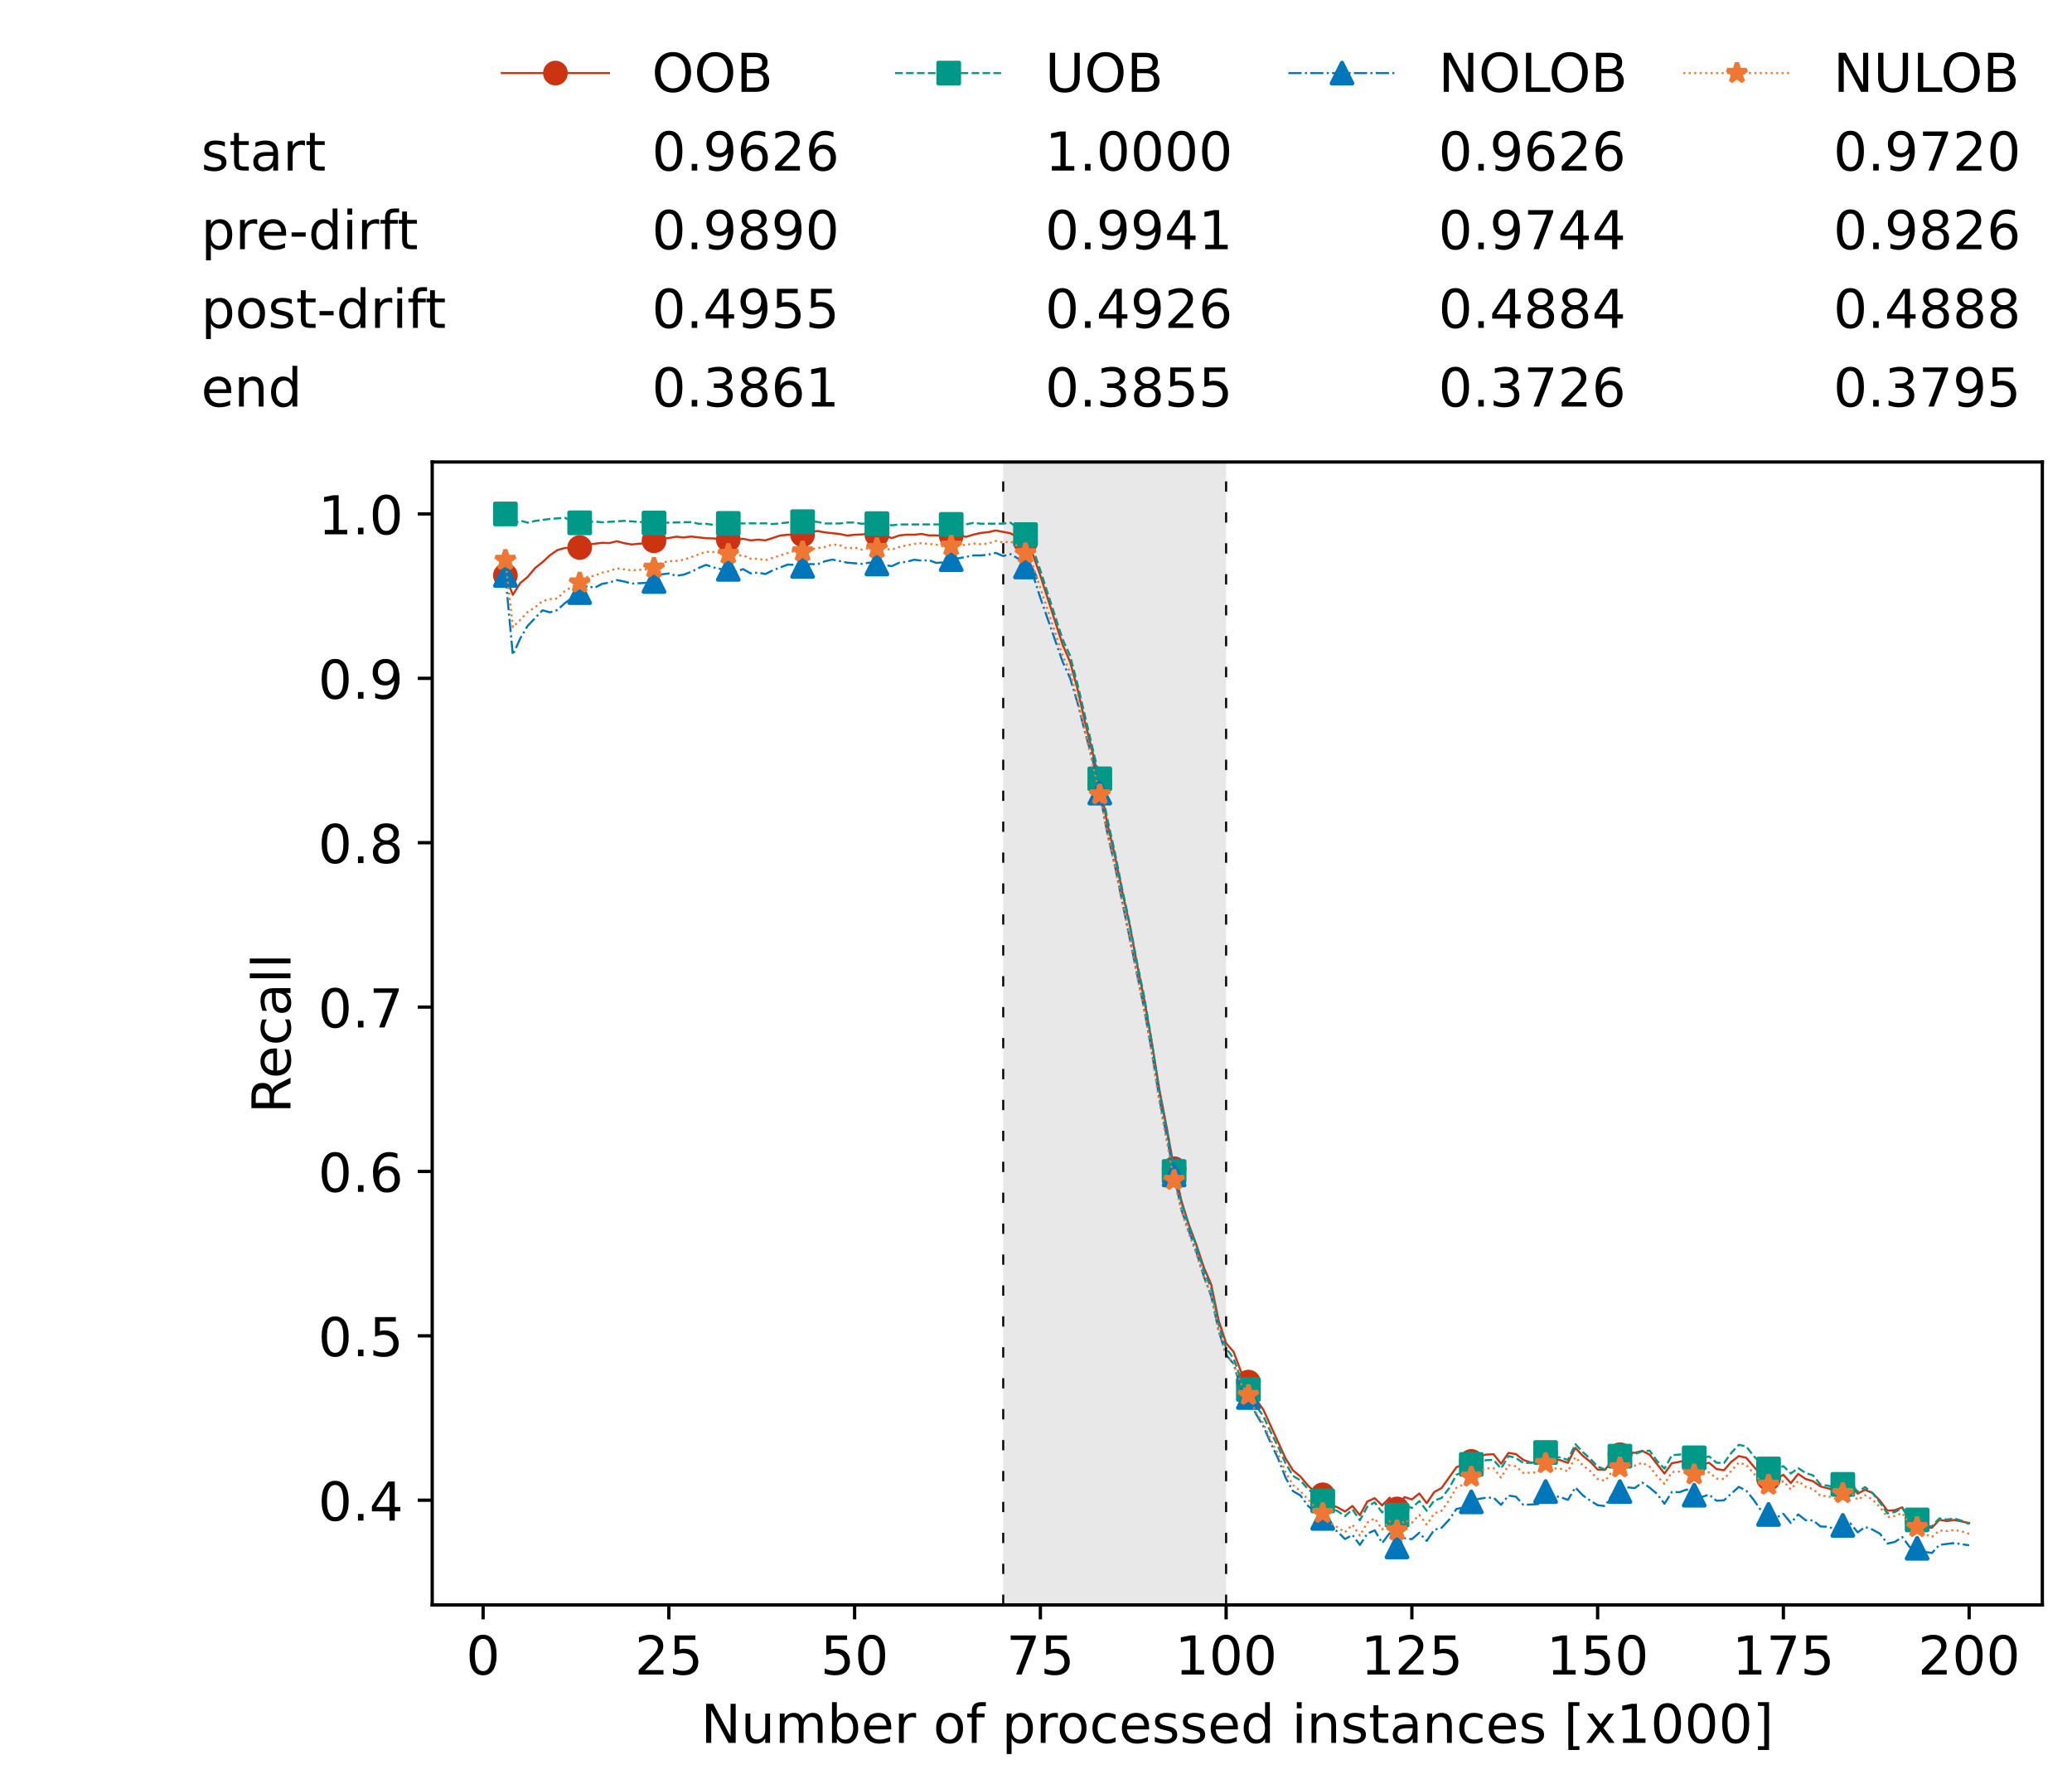 <?xml version="1.0" encoding="utf-8" standalone="no"?>
<!DOCTYPE svg PUBLIC "-//W3C//DTD SVG 1.1//EN"
  "http://www.w3.org/Graphics/SVG/1.1/DTD/svg11.dtd">
<!-- Created with matplotlib (https://matplotlib.org/) -->
<svg height="432.615pt" version="1.1" viewBox="0 0 502.65 432.615" width="502.65pt" xmlns="http://www.w3.org/2000/svg" xmlns:xlink="http://www.w3.org/1999/xlink">
 <defs>
  <style type="text/css">*{stroke-linecap:butt;stroke-linejoin:round;}</style>
 </defs>
 <g id="figure_1">
  <g id="patch_1">
   <path d="M 0 432.615 
L 502.65 432.615 
L 502.65 0 
L 0 0 
z
" style="fill:#ffffff;"/>
  </g>
  <g id="axes_1">
   <g id="patch_2">
    <path d="M 104.85 389.252 
L 495.45 389.252 
L 495.45 112.052 
L 104.85 112.052 
z
" style="fill:#ffffff;"/>
   </g>
   <g id="patch_3">
    <path clip-path="url(#pe96f2ce094)" d="M 297.446 389.252 
L 297.446 112.052 
L 243.372 112.052 
L 243.372 389.252 
z
" style="fill:#d3d3d3;opacity:0.5;"/>
   </g>
   <g id="matplotlib.axis_1">
    <g id="xtick_1">
     <g id="line2d_1">
      <defs>
       <path d="M 0 0 
L 0 3.5 
" id="m7006985c0e" style="stroke:#000000;stroke-width:0.8;"/>
      </defs>
      <g>
       <use style="stroke:#000000;stroke-width:0.8;" x="117.197" xlink:href="#m7006985c0e" y="389.252"/>
      </g>
     </g>
     <g id="text_1">
      <!-- 0 -->
      <g transform="translate(113.061 406.13)scale(0.13 -0.13)">
       <defs>
        <path d="M 31.781 66.406 
Q 24.172 66.406 20.328 58.906 
Q 16.5 51.422 16.5 36.375 
Q 16.5 21.391 20.328 13.891 
Q 24.172 6.391 31.781 6.391 
Q 39.453 6.391 43.281 13.891 
Q 47.125 21.391 47.125 36.375 
Q 47.125 51.422 43.281 58.906 
Q 39.453 66.406 31.781 66.406 
z
M 31.781 74.219 
Q 44.047 74.219 50.516 64.516 
Q 56.984 54.828 56.984 36.375 
Q 56.984 17.969 50.516 8.266 
Q 44.047 -1.422 31.781 -1.422 
Q 19.531 -1.422 13.062 8.266 
Q 6.594 17.969 6.594 36.375 
Q 6.594 54.828 13.062 64.516 
Q 19.531 74.219 31.781 74.219 
z
" id="DejaVuSans-48"/>
       </defs>
       <use xlink:href="#DejaVuSans-48"/>
      </g>
     </g>
    </g>
    <g id="xtick_2">
     <g id="line2d_2">
      <g>
       <use style="stroke:#000000;stroke-width:0.8;" x="162.259" xlink:href="#m7006985c0e" y="389.252"/>
      </g>
     </g>
     <g id="text_2">
      <!-- 25 -->
      <g transform="translate(153.988 406.13)scale(0.13 -0.13)">
       <defs>
        <path d="M 19.188 8.297 
L 53.609 8.297 
L 53.609 0 
L 7.328 0 
L 7.328 8.297 
Q 12.938 14.109 22.625 23.891 
Q 32.328 33.688 34.812 36.531 
Q 39.547 41.844 41.422 45.531 
Q 43.312 49.219 43.312 52.781 
Q 43.312 58.594 39.234 62.25 
Q 35.156 65.922 28.609 65.922 
Q 23.969 65.922 18.812 64.312 
Q 13.672 62.703 7.812 59.422 
L 7.812 69.391 
Q 13.766 71.781 18.938 73 
Q 24.125 74.219 28.422 74.219 
Q 39.75 74.219 46.484 68.547 
Q 53.219 62.891 53.219 53.422 
Q 53.219 48.922 51.531 44.891 
Q 49.859 40.875 45.406 35.406 
Q 44.188 33.984 37.641 27.219 
Q 31.109 20.453 19.188 8.297 
z
" id="DejaVuSans-50"/>
        <path d="M 10.797 72.906 
L 49.516 72.906 
L 49.516 64.594 
L 19.828 64.594 
L 19.828 46.734 
Q 21.969 47.469 24.109 47.828 
Q 26.266 48.188 28.422 48.188 
Q 40.625 48.188 47.75 41.5 
Q 54.891 34.812 54.891 23.391 
Q 54.891 11.625 47.562 5.094 
Q 40.234 -1.422 26.906 -1.422 
Q 22.312 -1.422 17.547 -0.641 
Q 12.797 0.141 7.719 1.703 
L 7.719 11.625 
Q 12.109 9.234 16.797 8.062 
Q 21.484 6.891 26.703 6.891 
Q 35.156 6.891 40.078 11.328 
Q 45.016 15.766 45.016 23.391 
Q 45.016 31 40.078 35.438 
Q 35.156 39.891 26.703 39.891 
Q 22.75 39.891 18.812 39.016 
Q 14.891 38.141 10.797 36.281 
z
" id="DejaVuSans-53"/>
       </defs>
       <use xlink:href="#DejaVuSans-50"/>
       <use x="63.623" xlink:href="#DejaVuSans-53"/>
      </g>
     </g>
    </g>
    <g id="xtick_3">
     <g id="line2d_3">
      <g>
       <use style="stroke:#000000;stroke-width:0.8;" x="207.322" xlink:href="#m7006985c0e" y="389.252"/>
      </g>
     </g>
     <g id="text_3">
      <!-- 50 -->
      <g transform="translate(199.05 406.13)scale(0.13 -0.13)">
       <use xlink:href="#DejaVuSans-53"/>
       <use x="63.623" xlink:href="#DejaVuSans-48"/>
      </g>
     </g>
    </g>
    <g id="xtick_4">
     <g id="line2d_4">
      <g>
       <use style="stroke:#000000;stroke-width:0.8;" x="252.384" xlink:href="#m7006985c0e" y="389.252"/>
      </g>
     </g>
     <g id="text_4">
      <!-- 75 -->
      <g transform="translate(244.113 406.13)scale(0.13 -0.13)">
       <defs>
        <path d="M 8.203 72.906 
L 55.078 72.906 
L 55.078 68.703 
L 28.609 0 
L 18.312 0 
L 43.219 64.594 
L 8.203 64.594 
z
" id="DejaVuSans-55"/>
       </defs>
       <use xlink:href="#DejaVuSans-55"/>
       <use x="63.623" xlink:href="#DejaVuSans-53"/>
      </g>
     </g>
    </g>
    <g id="xtick_5">
     <g id="line2d_5">
      <g>
       <use style="stroke:#000000;stroke-width:0.8;" x="297.446" xlink:href="#m7006985c0e" y="389.252"/>
      </g>
     </g>
     <g id="text_5">
      <!-- 100 -->
      <g transform="translate(285.039 406.13)scale(0.13 -0.13)">
       <defs>
        <path d="M 12.406 8.297 
L 28.516 8.297 
L 28.516 63.922 
L 10.984 60.406 
L 10.984 69.391 
L 28.422 72.906 
L 38.281 72.906 
L 38.281 8.297 
L 54.391 8.297 
L 54.391 0 
L 12.406 0 
z
" id="DejaVuSans-49"/>
       </defs>
       <use xlink:href="#DejaVuSans-49"/>
       <use x="63.623" xlink:href="#DejaVuSans-48"/>
       <use x="127.246" xlink:href="#DejaVuSans-48"/>
      </g>
     </g>
    </g>
    <g id="xtick_6">
     <g id="line2d_6">
      <g>
       <use style="stroke:#000000;stroke-width:0.8;" x="342.509" xlink:href="#m7006985c0e" y="389.252"/>
      </g>
     </g>
     <g id="text_6">
      <!-- 125 -->
      <g transform="translate(330.102 406.13)scale(0.13 -0.13)">
       <use xlink:href="#DejaVuSans-49"/>
       <use x="63.623" xlink:href="#DejaVuSans-50"/>
       <use x="127.246" xlink:href="#DejaVuSans-53"/>
      </g>
     </g>
    </g>
    <g id="xtick_7">
     <g id="line2d_7">
      <g>
       <use style="stroke:#000000;stroke-width:0.8;" x="387.571" xlink:href="#m7006985c0e" y="389.252"/>
      </g>
     </g>
     <g id="text_7">
      <!-- 150 -->
      <g transform="translate(375.164 406.13)scale(0.13 -0.13)">
       <use xlink:href="#DejaVuSans-49"/>
       <use x="63.623" xlink:href="#DejaVuSans-53"/>
       <use x="127.246" xlink:href="#DejaVuSans-48"/>
      </g>
     </g>
    </g>
    <g id="xtick_8">
     <g id="line2d_8">
      <g>
       <use style="stroke:#000000;stroke-width:0.8;" x="432.633" xlink:href="#m7006985c0e" y="389.252"/>
      </g>
     </g>
     <g id="text_8">
      <!-- 175 -->
      <g transform="translate(420.226 406.13)scale(0.13 -0.13)">
       <use xlink:href="#DejaVuSans-49"/>
       <use x="63.623" xlink:href="#DejaVuSans-55"/>
       <use x="127.246" xlink:href="#DejaVuSans-53"/>
      </g>
     </g>
    </g>
    <g id="xtick_9">
     <g id="line2d_9">
      <g>
       <use style="stroke:#000000;stroke-width:0.8;" x="477.695" xlink:href="#m7006985c0e" y="389.252"/>
      </g>
     </g>
     <g id="text_9">
      <!-- 200 -->
      <g transform="translate(465.289 406.13)scale(0.13 -0.13)">
       <use xlink:href="#DejaVuSans-50"/>
       <use x="63.623" xlink:href="#DejaVuSans-48"/>
       <use x="127.246" xlink:href="#DejaVuSans-48"/>
      </g>
     </g>
    </g>
    <g id="text_10">
     <!-- Number of processed instances [x1000] -->
     <g transform="translate(170.025 422.711)scale(0.13 -0.13)">
      <defs>
       <path d="M 9.812 72.906 
L 23.094 72.906 
L 55.422 11.922 
L 55.422 72.906 
L 64.984 72.906 
L 64.984 0 
L 51.703 0 
L 19.391 60.984 
L 19.391 0 
L 9.812 0 
z
" id="DejaVuSans-78"/>
       <path d="M 8.5 21.578 
L 8.5 54.688 
L 17.484 54.688 
L 17.484 21.922 
Q 17.484 14.156 20.5 10.266 
Q 23.531 6.391 29.594 6.391 
Q 36.859 6.391 41.078 11.031 
Q 45.312 15.672 45.312 23.688 
L 45.312 54.688 
L 54.297 54.688 
L 54.297 0 
L 45.312 0 
L 45.312 8.406 
Q 42.047 3.422 37.719 1 
Q 33.406 -1.422 27.688 -1.422 
Q 18.266 -1.422 13.375 4.438 
Q 8.5 10.297 8.5 21.578 
z
M 31.109 56 
z
" id="DejaVuSans-117"/>
       <path d="M 52 44.188 
Q 55.375 50.25 60.062 53.125 
Q 64.75 56 71.094 56 
Q 79.641 56 84.281 50.016 
Q 88.922 44.047 88.922 33.016 
L 88.922 0 
L 79.891 0 
L 79.891 32.719 
Q 79.891 40.578 77.094 44.375 
Q 74.312 48.188 68.609 48.188 
Q 61.625 48.188 57.562 43.547 
Q 53.516 38.922 53.516 30.906 
L 53.516 0 
L 44.484 0 
L 44.484 32.719 
Q 44.484 40.625 41.703 44.406 
Q 38.922 48.188 33.109 48.188 
Q 26.219 48.188 22.156 43.531 
Q 18.109 38.875 18.109 30.906 
L 18.109 0 
L 9.078 0 
L 9.078 54.688 
L 18.109 54.688 
L 18.109 46.188 
Q 21.188 51.219 25.484 53.609 
Q 29.781 56 35.688 56 
Q 41.656 56 45.828 52.969 
Q 50 49.953 52 44.188 
z
" id="DejaVuSans-109"/>
       <path d="M 48.688 27.297 
Q 48.688 37.203 44.609 42.844 
Q 40.531 48.484 33.406 48.484 
Q 26.266 48.484 22.188 42.844 
Q 18.109 37.203 18.109 27.297 
Q 18.109 17.391 22.188 11.75 
Q 26.266 6.109 33.406 6.109 
Q 40.531 6.109 44.609 11.75 
Q 48.688 17.391 48.688 27.297 
z
M 18.109 46.391 
Q 20.953 51.266 25.266 53.625 
Q 29.594 56 35.594 56 
Q 45.562 56 51.781 48.094 
Q 58.016 40.188 58.016 27.297 
Q 58.016 14.406 51.781 6.484 
Q 45.562 -1.422 35.594 -1.422 
Q 29.594 -1.422 25.266 0.953 
Q 20.953 3.328 18.109 8.203 
L 18.109 0 
L 9.078 0 
L 9.078 75.984 
L 18.109 75.984 
z
" id="DejaVuSans-98"/>
       <path d="M 56.203 29.594 
L 56.203 25.203 
L 14.891 25.203 
Q 15.484 15.922 20.484 11.062 
Q 25.484 6.203 34.422 6.203 
Q 39.594 6.203 44.453 7.469 
Q 49.312 8.734 54.109 11.281 
L 54.109 2.781 
Q 49.266 0.734 44.188 -0.344 
Q 39.109 -1.422 33.891 -1.422 
Q 20.797 -1.422 13.156 6.188 
Q 5.516 13.812 5.516 26.812 
Q 5.516 40.234 12.766 48.109 
Q 20.016 56 32.328 56 
Q 43.359 56 49.781 48.891 
Q 56.203 41.797 56.203 29.594 
z
M 47.219 32.234 
Q 47.125 39.594 43.094 43.984 
Q 39.062 48.391 32.422 48.391 
Q 24.906 48.391 20.391 44.141 
Q 15.875 39.891 15.188 32.172 
z
" id="DejaVuSans-101"/>
       <path d="M 41.109 46.297 
Q 39.594 47.172 37.812 47.578 
Q 36.031 48 33.891 48 
Q 26.266 48 22.188 43.047 
Q 18.109 38.094 18.109 28.812 
L 18.109 0 
L 9.078 0 
L 9.078 54.688 
L 18.109 54.688 
L 18.109 46.188 
Q 20.953 51.172 25.484 53.578 
Q 30.031 56 36.531 56 
Q 37.453 56 38.578 55.875 
Q 39.703 55.766 41.062 55.516 
z
" id="DejaVuSans-114"/>
       <path id="DejaVuSans-32"/>
       <path d="M 30.609 48.391 
Q 23.391 48.391 19.188 42.75 
Q 14.984 37.109 14.984 27.297 
Q 14.984 17.484 19.156 11.844 
Q 23.344 6.203 30.609 6.203 
Q 37.797 6.203 41.984 11.859 
Q 46.188 17.531 46.188 27.297 
Q 46.188 37.016 41.984 42.703 
Q 37.797 48.391 30.609 48.391 
z
M 30.609 56 
Q 42.328 56 49.016 48.375 
Q 55.719 40.766 55.719 27.297 
Q 55.719 13.875 49.016 6.219 
Q 42.328 -1.422 30.609 -1.422 
Q 18.844 -1.422 12.172 6.219 
Q 5.516 13.875 5.516 27.297 
Q 5.516 40.766 12.172 48.375 
Q 18.844 56 30.609 56 
z
" id="DejaVuSans-111"/>
       <path d="M 37.109 75.984 
L 37.109 68.5 
L 28.516 68.5 
Q 23.688 68.5 21.797 66.547 
Q 19.922 64.594 19.922 59.516 
L 19.922 54.688 
L 34.719 54.688 
L 34.719 47.703 
L 19.922 47.703 
L 19.922 0 
L 10.891 0 
L 10.891 47.703 
L 2.297 47.703 
L 2.297 54.688 
L 10.891 54.688 
L 10.891 58.5 
Q 10.891 67.625 15.141 71.797 
Q 19.391 75.984 28.609 75.984 
z
" id="DejaVuSans-102"/>
       <path d="M 18.109 8.203 
L 18.109 -20.797 
L 9.078 -20.797 
L 9.078 54.688 
L 18.109 54.688 
L 18.109 46.391 
Q 20.953 51.266 25.266 53.625 
Q 29.594 56 35.594 56 
Q 45.562 56 51.781 48.094 
Q 58.016 40.188 58.016 27.297 
Q 58.016 14.406 51.781 6.484 
Q 45.562 -1.422 35.594 -1.422 
Q 29.594 -1.422 25.266 0.953 
Q 20.953 3.328 18.109 8.203 
z
M 48.688 27.297 
Q 48.688 37.203 44.609 42.844 
Q 40.531 48.484 33.406 48.484 
Q 26.266 48.484 22.188 42.844 
Q 18.109 37.203 18.109 27.297 
Q 18.109 17.391 22.188 11.75 
Q 26.266 6.109 33.406 6.109 
Q 40.531 6.109 44.609 11.75 
Q 48.688 17.391 48.688 27.297 
z
" id="DejaVuSans-112"/>
       <path d="M 48.781 52.594 
L 48.781 44.188 
Q 44.969 46.297 41.141 47.344 
Q 37.312 48.391 33.406 48.391 
Q 24.656 48.391 19.812 42.844 
Q 14.984 37.312 14.984 27.297 
Q 14.984 17.281 19.812 11.734 
Q 24.656 6.203 33.406 6.203 
Q 37.312 6.203 41.141 7.25 
Q 44.969 8.297 48.781 10.406 
L 48.781 2.094 
Q 45.016 0.344 40.984 -0.531 
Q 36.969 -1.422 32.422 -1.422 
Q 20.062 -1.422 12.781 6.344 
Q 5.516 14.109 5.516 27.297 
Q 5.516 40.672 12.859 48.328 
Q 20.219 56 33.016 56 
Q 37.156 56 41.109 55.141 
Q 45.062 54.297 48.781 52.594 
z
" id="DejaVuSans-99"/>
       <path d="M 44.281 53.078 
L 44.281 44.578 
Q 40.484 46.531 36.375 47.5 
Q 32.281 48.484 27.875 48.484 
Q 21.188 48.484 17.844 46.438 
Q 14.5 44.391 14.5 40.281 
Q 14.5 37.156 16.891 35.375 
Q 19.281 33.594 26.516 31.984 
L 29.594 31.297 
Q 39.156 29.25 43.188 25.516 
Q 47.219 21.781 47.219 15.094 
Q 47.219 7.469 41.188 3.016 
Q 35.156 -1.422 24.609 -1.422 
Q 20.219 -1.422 15.453 -0.562 
Q 10.688 0.297 5.422 2 
L 5.422 11.281 
Q 10.406 8.688 15.234 7.391 
Q 20.062 6.109 24.812 6.109 
Q 31.156 6.109 34.562 8.281 
Q 37.984 10.453 37.984 14.406 
Q 37.984 18.062 35.516 20.016 
Q 33.062 21.969 24.703 23.781 
L 21.578 24.516 
Q 13.234 26.266 9.516 29.906 
Q 5.812 33.547 5.812 39.891 
Q 5.812 47.609 11.281 51.797 
Q 16.75 56 26.812 56 
Q 31.781 56 36.172 55.266 
Q 40.578 54.547 44.281 53.078 
z
" id="DejaVuSans-115"/>
       <path d="M 45.406 46.391 
L 45.406 75.984 
L 54.391 75.984 
L 54.391 0 
L 45.406 0 
L 45.406 8.203 
Q 42.578 3.328 38.25 0.953 
Q 33.938 -1.422 27.875 -1.422 
Q 17.969 -1.422 11.734 6.484 
Q 5.516 14.406 5.516 27.297 
Q 5.516 40.188 11.734 48.094 
Q 17.969 56 27.875 56 
Q 33.938 56 38.25 53.625 
Q 42.578 51.266 45.406 46.391 
z
M 14.797 27.297 
Q 14.797 17.391 18.875 11.75 
Q 22.953 6.109 30.078 6.109 
Q 37.203 6.109 41.297 11.75 
Q 45.406 17.391 45.406 27.297 
Q 45.406 37.203 41.297 42.844 
Q 37.203 48.484 30.078 48.484 
Q 22.953 48.484 18.875 42.844 
Q 14.797 37.203 14.797 27.297 
z
" id="DejaVuSans-100"/>
       <path d="M 9.422 54.688 
L 18.406 54.688 
L 18.406 0 
L 9.422 0 
z
M 9.422 75.984 
L 18.406 75.984 
L 18.406 64.594 
L 9.422 64.594 
z
" id="DejaVuSans-105"/>
       <path d="M 54.891 33.016 
L 54.891 0 
L 45.906 0 
L 45.906 32.719 
Q 45.906 40.484 42.875 44.328 
Q 39.844 48.188 33.797 48.188 
Q 26.516 48.188 22.312 43.547 
Q 18.109 38.922 18.109 30.906 
L 18.109 0 
L 9.078 0 
L 9.078 54.688 
L 18.109 54.688 
L 18.109 46.188 
Q 21.344 51.125 25.703 53.562 
Q 30.078 56 35.797 56 
Q 45.219 56 50.047 50.172 
Q 54.891 44.344 54.891 33.016 
z
" id="DejaVuSans-110"/>
       <path d="M 18.312 70.219 
L 18.312 54.688 
L 36.812 54.688 
L 36.812 47.703 
L 18.312 47.703 
L 18.312 18.016 
Q 18.312 11.328 20.141 9.422 
Q 21.969 7.516 27.594 7.516 
L 36.812 7.516 
L 36.812 0 
L 27.594 0 
Q 17.188 0 13.234 3.875 
Q 9.281 7.766 9.281 18.016 
L 9.281 47.703 
L 2.688 47.703 
L 2.688 54.688 
L 9.281 54.688 
L 9.281 70.219 
z
" id="DejaVuSans-116"/>
       <path d="M 34.281 27.484 
Q 23.391 27.484 19.188 25 
Q 14.984 22.516 14.984 16.5 
Q 14.984 11.719 18.141 8.906 
Q 21.297 6.109 26.703 6.109 
Q 34.188 6.109 38.703 11.406 
Q 43.219 16.703 43.219 25.484 
L 43.219 27.484 
z
M 52.203 31.203 
L 52.203 0 
L 43.219 0 
L 43.219 8.297 
Q 40.141 3.328 35.547 0.953 
Q 30.953 -1.422 24.312 -1.422 
Q 15.922 -1.422 10.953 3.297 
Q 6 8.016 6 15.922 
Q 6 25.141 12.172 29.828 
Q 18.359 34.516 30.609 34.516 
L 43.219 34.516 
L 43.219 35.406 
Q 43.219 41.609 39.141 45 
Q 35.062 48.391 27.688 48.391 
Q 23 48.391 18.547 47.266 
Q 14.109 46.141 10.016 43.891 
L 10.016 52.203 
Q 14.938 54.109 19.578 55.047 
Q 24.219 56 28.609 56 
Q 40.484 56 46.344 49.844 
Q 52.203 43.703 52.203 31.203 
z
" id="DejaVuSans-97"/>
       <path d="M 8.594 75.984 
L 29.297 75.984 
L 29.297 69 
L 17.578 69 
L 17.578 -6.203 
L 29.297 -6.203 
L 29.297 -13.188 
L 8.594 -13.188 
z
" id="DejaVuSans-91"/>
       <path d="M 54.891 54.688 
L 35.109 28.078 
L 55.906 0 
L 45.312 0 
L 29.391 21.484 
L 13.484 0 
L 2.875 0 
L 24.125 28.609 
L 4.688 54.688 
L 15.281 54.688 
L 29.781 35.203 
L 44.281 54.688 
z
" id="DejaVuSans-120"/>
       <path d="M 30.422 75.984 
L 30.422 -13.188 
L 9.719 -13.188 
L 9.719 -6.203 
L 21.391 -6.203 
L 21.391 69 
L 9.719 69 
L 9.719 75.984 
z
" id="DejaVuSans-93"/>
      </defs>
      <use xlink:href="#DejaVuSans-78"/>
      <use x="74.805" xlink:href="#DejaVuSans-117"/>
      <use x="138.184" xlink:href="#DejaVuSans-109"/>
      <use x="235.596" xlink:href="#DejaVuSans-98"/>
      <use x="299.072" xlink:href="#DejaVuSans-101"/>
      <use x="360.596" xlink:href="#DejaVuSans-114"/>
      <use x="401.709" xlink:href="#DejaVuSans-32"/>
      <use x="433.496" xlink:href="#DejaVuSans-111"/>
      <use x="494.678" xlink:href="#DejaVuSans-102"/>
      <use x="529.883" xlink:href="#DejaVuSans-32"/>
      <use x="561.67" xlink:href="#DejaVuSans-112"/>
      <use x="625.146" xlink:href="#DejaVuSans-114"/>
      <use x="664.01" xlink:href="#DejaVuSans-111"/>
      <use x="725.191" xlink:href="#DejaVuSans-99"/>
      <use x="780.172" xlink:href="#DejaVuSans-101"/>
      <use x="841.695" xlink:href="#DejaVuSans-115"/>
      <use x="893.795" xlink:href="#DejaVuSans-115"/>
      <use x="945.895" xlink:href="#DejaVuSans-101"/>
      <use x="1007.418" xlink:href="#DejaVuSans-100"/>
      <use x="1070.895" xlink:href="#DejaVuSans-32"/>
      <use x="1102.682" xlink:href="#DejaVuSans-105"/>
      <use x="1130.465" xlink:href="#DejaVuSans-110"/>
      <use x="1193.844" xlink:href="#DejaVuSans-115"/>
      <use x="1245.943" xlink:href="#DejaVuSans-116"/>
      <use x="1285.152" xlink:href="#DejaVuSans-97"/>
      <use x="1346.432" xlink:href="#DejaVuSans-110"/>
      <use x="1409.811" xlink:href="#DejaVuSans-99"/>
      <use x="1464.791" xlink:href="#DejaVuSans-101"/>
      <use x="1526.314" xlink:href="#DejaVuSans-115"/>
      <use x="1578.414" xlink:href="#DejaVuSans-32"/>
      <use x="1610.201" xlink:href="#DejaVuSans-91"/>
      <use x="1649.215" xlink:href="#DejaVuSans-120"/>
      <use x="1708.395" xlink:href="#DejaVuSans-49"/>
      <use x="1772.018" xlink:href="#DejaVuSans-48"/>
      <use x="1835.641" xlink:href="#DejaVuSans-48"/>
      <use x="1899.264" xlink:href="#DejaVuSans-48"/>
      <use x="1962.887" xlink:href="#DejaVuSans-93"/>
     </g>
    </g>
   </g>
   <g id="matplotlib.axis_2">
    <g id="ytick_1">
     <g id="line2d_10">
      <defs>
       <path d="M 0 0 
L -3.5 0 
" id="m2e16800604" style="stroke:#000000;stroke-width:0.8;"/>
      </defs>
      <g>
       <use style="stroke:#000000;stroke-width:0.8;" x="104.85" xlink:href="#m2e16800604" y="363.854"/>
      </g>
     </g>
     <g id="text_11">
      <!-- 0.4 -->
      <g transform="translate(77.176 368.793)scale(0.13 -0.13)">
       <defs>
        <path d="M 10.688 12.406 
L 21 12.406 
L 21 0 
L 10.688 0 
z
" id="DejaVuSans-46"/>
        <path d="M 37.797 64.312 
L 12.891 25.391 
L 37.797 25.391 
z
M 35.203 72.906 
L 47.609 72.906 
L 47.609 25.391 
L 58.016 25.391 
L 58.016 17.188 
L 47.609 17.188 
L 47.609 0 
L 37.797 0 
L 37.797 17.188 
L 4.891 17.188 
L 4.891 26.703 
z
" id="DejaVuSans-52"/>
       </defs>
       <use xlink:href="#DejaVuSans-48"/>
       <use x="63.623" xlink:href="#DejaVuSans-46"/>
       <use x="95.41" xlink:href="#DejaVuSans-52"/>
      </g>
     </g>
    </g>
    <g id="ytick_2">
     <g id="line2d_11">
      <g>
       <use style="stroke:#000000;stroke-width:0.8;" x="104.85" xlink:href="#m2e16800604" y="323.987"/>
      </g>
     </g>
     <g id="text_12">
      <!-- 0.5 -->
      <g transform="translate(77.176 328.926)scale(0.13 -0.13)">
       <use xlink:href="#DejaVuSans-48"/>
       <use x="63.623" xlink:href="#DejaVuSans-46"/>
       <use x="95.41" xlink:href="#DejaVuSans-53"/>
      </g>
     </g>
    </g>
    <g id="ytick_3">
     <g id="line2d_12">
      <g>
       <use style="stroke:#000000;stroke-width:0.8;" x="104.85" xlink:href="#m2e16800604" y="284.12"/>
      </g>
     </g>
     <g id="text_13">
      <!-- 0.6 -->
      <g transform="translate(77.176 289.059)scale(0.13 -0.13)">
       <defs>
        <path d="M 33.016 40.375 
Q 26.375 40.375 22.484 35.828 
Q 18.609 31.297 18.609 23.391 
Q 18.609 15.531 22.484 10.953 
Q 26.375 6.391 33.016 6.391 
Q 39.656 6.391 43.531 10.953 
Q 47.406 15.531 47.406 23.391 
Q 47.406 31.297 43.531 35.828 
Q 39.656 40.375 33.016 40.375 
z
M 52.594 71.297 
L 52.594 62.312 
Q 48.875 64.062 45.094 64.984 
Q 41.312 65.922 37.594 65.922 
Q 27.828 65.922 22.672 59.328 
Q 17.531 52.734 16.797 39.406 
Q 19.672 43.656 24.016 45.922 
Q 28.375 48.188 33.594 48.188 
Q 44.578 48.188 50.953 41.516 
Q 57.328 34.859 57.328 23.391 
Q 57.328 12.156 50.688 5.359 
Q 44.047 -1.422 33.016 -1.422 
Q 20.359 -1.422 13.672 8.266 
Q 6.984 17.969 6.984 36.375 
Q 6.984 53.656 15.188 63.938 
Q 23.391 74.219 37.203 74.219 
Q 40.922 74.219 44.703 73.484 
Q 48.484 72.75 52.594 71.297 
z
" id="DejaVuSans-54"/>
       </defs>
       <use xlink:href="#DejaVuSans-48"/>
       <use x="63.623" xlink:href="#DejaVuSans-46"/>
       <use x="95.41" xlink:href="#DejaVuSans-54"/>
      </g>
     </g>
    </g>
    <g id="ytick_4">
     <g id="line2d_13">
      <g>
       <use style="stroke:#000000;stroke-width:0.8;" x="104.85" xlink:href="#m2e16800604" y="244.253"/>
      </g>
     </g>
     <g id="text_14">
      <!-- 0.7 -->
      <g transform="translate(77.176 249.192)scale(0.13 -0.13)">
       <use xlink:href="#DejaVuSans-48"/>
       <use x="63.623" xlink:href="#DejaVuSans-46"/>
       <use x="95.41" xlink:href="#DejaVuSans-55"/>
      </g>
     </g>
    </g>
    <g id="ytick_5">
     <g id="line2d_14">
      <g>
       <use style="stroke:#000000;stroke-width:0.8;" x="104.85" xlink:href="#m2e16800604" y="204.386"/>
      </g>
     </g>
     <g id="text_15">
      <!-- 0.8 -->
      <g transform="translate(77.176 209.325)scale(0.13 -0.13)">
       <defs>
        <path d="M 31.781 34.625 
Q 24.75 34.625 20.719 30.859 
Q 16.703 27.094 16.703 20.516 
Q 16.703 13.922 20.719 10.156 
Q 24.75 6.391 31.781 6.391 
Q 38.812 6.391 42.859 10.172 
Q 46.922 13.969 46.922 20.516 
Q 46.922 27.094 42.891 30.859 
Q 38.875 34.625 31.781 34.625 
z
M 21.922 38.812 
Q 15.578 40.375 12.031 44.719 
Q 8.5 49.078 8.5 55.328 
Q 8.5 64.062 14.719 69.141 
Q 20.953 74.219 31.781 74.219 
Q 42.672 74.219 48.875 69.141 
Q 55.078 64.062 55.078 55.328 
Q 55.078 49.078 51.531 44.719 
Q 48 40.375 41.703 38.812 
Q 48.828 37.156 52.797 32.312 
Q 56.781 27.484 56.781 20.516 
Q 56.781 9.906 50.312 4.234 
Q 43.844 -1.422 31.781 -1.422 
Q 19.734 -1.422 13.25 4.234 
Q 6.781 9.906 6.781 20.516 
Q 6.781 27.484 10.781 32.312 
Q 14.797 37.156 21.922 38.812 
z
M 18.312 54.391 
Q 18.312 48.734 21.844 45.562 
Q 25.391 42.391 31.781 42.391 
Q 38.141 42.391 41.719 45.562 
Q 45.312 48.734 45.312 54.391 
Q 45.312 60.062 41.719 63.234 
Q 38.141 66.406 31.781 66.406 
Q 25.391 66.406 21.844 63.234 
Q 18.312 60.062 18.312 54.391 
z
" id="DejaVuSans-56"/>
       </defs>
       <use xlink:href="#DejaVuSans-48"/>
       <use x="63.623" xlink:href="#DejaVuSans-46"/>
       <use x="95.41" xlink:href="#DejaVuSans-56"/>
      </g>
     </g>
    </g>
    <g id="ytick_6">
     <g id="line2d_15">
      <g>
       <use style="stroke:#000000;stroke-width:0.8;" x="104.85" xlink:href="#m2e16800604" y="164.519"/>
      </g>
     </g>
     <g id="text_16">
      <!-- 0.9 -->
      <g transform="translate(77.176 169.458)scale(0.13 -0.13)">
       <defs>
        <path d="M 10.984 1.516 
L 10.984 10.5 
Q 14.703 8.734 18.5 7.812 
Q 22.312 6.891 25.984 6.891 
Q 35.75 6.891 40.891 13.453 
Q 46.047 20.016 46.781 33.406 
Q 43.953 29.203 39.594 26.953 
Q 35.25 24.703 29.984 24.703 
Q 19.047 24.703 12.672 31.312 
Q 6.297 37.938 6.297 49.422 
Q 6.297 60.641 12.938 67.422 
Q 19.578 74.219 30.609 74.219 
Q 43.266 74.219 49.922 64.516 
Q 56.594 54.828 56.594 36.375 
Q 56.594 19.141 48.406 8.859 
Q 40.234 -1.422 26.422 -1.422 
Q 22.703 -1.422 18.891 -0.688 
Q 15.094 0.047 10.984 1.516 
z
M 30.609 32.422 
Q 37.25 32.422 41.125 36.953 
Q 45.016 41.5 45.016 49.422 
Q 45.016 57.281 41.125 61.844 
Q 37.25 66.406 30.609 66.406 
Q 23.969 66.406 20.094 61.844 
Q 16.219 57.281 16.219 49.422 
Q 16.219 41.5 20.094 36.953 
Q 23.969 32.422 30.609 32.422 
z
" id="DejaVuSans-57"/>
       </defs>
       <use xlink:href="#DejaVuSans-48"/>
       <use x="63.623" xlink:href="#DejaVuSans-46"/>
       <use x="95.41" xlink:href="#DejaVuSans-57"/>
      </g>
     </g>
    </g>
    <g id="ytick_7">
     <g id="line2d_16">
      <g>
       <use style="stroke:#000000;stroke-width:0.8;" x="104.85" xlink:href="#m2e16800604" y="124.652"/>
      </g>
     </g>
     <g id="text_17">
      <!-- 1.0 -->
      <g transform="translate(77.176 129.591)scale(0.13 -0.13)">
       <use xlink:href="#DejaVuSans-49"/>
       <use x="63.623" xlink:href="#DejaVuSans-46"/>
       <use x="95.41" xlink:href="#DejaVuSans-48"/>
      </g>
     </g>
    </g>
    <g id="text_18">
     <!-- Recall -->
     <g transform="translate(70.472 270.044)rotate(-90)scale(0.13 -0.13)">
      <defs>
       <path d="M 44.391 34.188 
Q 47.562 33.109 50.562 29.594 
Q 53.562 26.078 56.594 19.922 
L 66.609 0 
L 56 0 
L 46.688 18.703 
Q 43.062 26.031 39.672 28.422 
Q 36.281 30.812 30.422 30.812 
L 19.672 30.812 
L 19.672 0 
L 9.812 0 
L 9.812 72.906 
L 32.078 72.906 
Q 44.578 72.906 50.734 67.672 
Q 56.891 62.453 56.891 51.906 
Q 56.891 45.016 53.688 40.469 
Q 50.484 35.938 44.391 34.188 
z
M 19.672 64.797 
L 19.672 38.922 
L 32.078 38.922 
Q 39.203 38.922 42.844 42.219 
Q 46.484 45.516 46.484 51.906 
Q 46.484 58.297 42.844 61.547 
Q 39.203 64.797 32.078 64.797 
z
" id="DejaVuSans-82"/>
       <path d="M 9.422 75.984 
L 18.406 75.984 
L 18.406 0 
L 9.422 0 
z
" id="DejaVuSans-108"/>
      </defs>
      <use xlink:href="#DejaVuSans-82"/>
      <use x="64.982" xlink:href="#DejaVuSans-101"/>
      <use x="126.506" xlink:href="#DejaVuSans-99"/>
      <use x="181.486" xlink:href="#DejaVuSans-97"/>
      <use x="242.766" xlink:href="#DejaVuSans-108"/>
      <use x="270.549" xlink:href="#DejaVuSans-108"/>
     </g>
    </g>
   </g>
   <g id="line2d_17"/>
   <g id="line2d_18"/>
   <g id="line2d_19"/>
   <g id="line2d_20"/>
   <g id="line2d_21"/>
   <g id="line2d_22">
    <path clip-path="url(#pe96f2ce094)" d="M 122.605 139.555 
L 124.407 144.258 
L 126.21 141.414 
L 128.012 139.917 
L 129.815 137.77 
L 131.617 136.339 
L 133.419 134.669 
L 135.222 133.417 
L 137.024 132.9 
L 138.827 132.923 
L 140.629 132.786 
L 142.432 132.108 
L 146.037 131.651 
L 147.839 131.711 
L 149.642 131.27 
L 151.444 131.741 
L 153.247 132.054 
L 156.852 131.692 
L 160.457 130.696 
L 162.259 130.495 
L 164.062 130.166 
L 165.864 130.355 
L 167.667 130.128 
L 171.272 130.539 
L 173.074 130.589 
L 176.679 130.868 
L 178.482 130.868 
L 180.284 130.676 
L 182.087 131.071 
L 183.889 130.882 
L 185.692 131.058 
L 189.297 129.884 
L 191.099 129.698 
L 194.704 129.705 
L 196.507 129.136 
L 198.309 128.783 
L 200.112 129.127 
L 203.717 129.51 
L 205.519 129.898 
L 207.322 129.697 
L 209.124 129.629 
L 210.927 129.363 
L 212.729 129.691 
L 214.532 129.89 
L 216.334 130.507 
L 218.137 129.877 
L 219.939 129.672 
L 221.742 129.695 
L 223.544 129.501 
L 225.347 129.851 
L 227.149 129.851 
L 228.952 129.979 
L 230.754 129.965 
L 232.557 129.783 
L 234.359 130.211 
L 236.162 129.658 
L 237.964 129.253 
L 239.767 129.065 
L 241.569 128.655 
L 245.174 129.353 
L 248.779 131.51 
L 250.581 134.52 
L 252.384 139.631 
L 255.989 150.81 
L 257.791 156.365 
L 259.594 160.533 
L 261.396 167.099 
L 263.199 175.072 
L 265.001 182.29 
L 266.804 190.114 
L 268.606 199.712 
L 270.409 207.257 
L 272.211 216.069 
L 274.014 224.184 
L 275.816 233.76 
L 277.619 242.664 
L 279.421 252.901 
L 281.224 264.08 
L 283.026 273.435 
L 284.829 283.452 
L 286.631 291.316 
L 288.434 297.079 
L 290.236 301.909 
L 292.039 307.369 
L 293.841 311.582 
L 295.644 320.312 
L 297.446 325.769 
L 299.249 327.856 
L 301.051 332.64 
L 302.854 335.204 
L 304.656 339.347 
L 306.459 341.865 
L 311.866 353.705 
L 313.669 356.611 
L 315.471 358.104 
L 317.274 360.261 
L 319.076 361.969 
L 320.879 362.548 
L 322.681 364.834 
L 324.484 365.595 
L 326.286 366.604 
L 328.089 365.248 
L 329.891 367.485 
L 331.694 364.177 
L 333.496 363.357 
L 335.299 365.118 
L 337.101 363.259 
L 338.904 365.971 
L 340.706 363.085 
L 342.509 363.668 
L 344.311 362.208 
L 346.114 364.575 
L 347.916 361.88 
L 349.719 360.897 
L 353.324 355.844 
L 356.928 354.44 
L 358.731 353.262 
L 360.533 352.779 
L 362.336 352.701 
L 364.138 355 
L 365.941 352.372 
L 367.743 352.659 
L 369.546 354.073 
L 371.348 354.733 
L 373.151 354.663 
L 374.953 352.448 
L 376.756 353.888 
L 378.558 354.152 
L 380.361 354.791 
L 382.163 351.147 
L 383.966 353.073 
L 385.768 354.493 
L 387.571 356.416 
L 389.373 356.501 
L 391.176 354.108 
L 392.978 352.818 
L 394.781 352.217 
L 396.583 352.365 
L 398.386 351.873 
L 400.188 352.815 
L 403.793 357.388 
L 405.596 354.872 
L 407.398 354.549 
L 409.201 354.107 
L 411.003 355.107 
L 412.806 355.227 
L 414.608 354.761 
L 416.411 356.288 
L 418.213 356.587 
L 420.016 354.518 
L 421.818 353.157 
L 423.621 353.559 
L 427.226 357.755 
L 429.028 358.595 
L 430.831 358.664 
L 432.633 357.689 
L 434.436 359.698 
L 436.238 357.47 
L 438.041 358.718 
L 439.843 359.248 
L 441.646 360.523 
L 443.448 360.975 
L 445.251 361.585 
L 447.053 360.665 
L 448.856 360.048 
L 450.658 362.257 
L 452.461 361.305 
L 454.263 362.12 
L 456.066 363.961 
L 457.868 366.378 
L 459.671 366.273 
L 461.473 365.577 
L 463.276 368.324 
L 465.078 368.835 
L 466.881 370.475 
L 468.683 370.534 
L 470.485 368.586 
L 472.288 368.902 
L 474.09 368.638 
L 477.695 369.387 
L 477.695 369.387 
" style="fill:none;stroke:#cc3311;stroke-linecap:square;stroke-width:0.5;"/>
    <defs>
     <path d="M 0 2.5 
C 0.663 2.5 1.299 2.237 1.768 1.768 
C 2.237 1.299 2.5 0.663 2.5 0 
C 2.5 -0.663 2.237 -1.299 1.768 -1.768 
C 1.299 -2.237 0.663 -2.5 0 -2.5 
C -0.663 -2.5 -1.299 -2.237 -1.768 -1.768 
C -2.237 -1.299 -2.5 -0.663 -2.5 0 
C -2.5 0.663 -2.237 1.299 -1.768 1.768 
C -1.299 2.237 -0.663 2.5 0 2.5 
z
" id="me04da08f03" style="stroke:#cc3311;"/>
    </defs>
    <g clip-path="url(#pe96f2ce094)">
     <use style="fill:#cc3311;stroke:#cc3311;" x="122.605" xlink:href="#me04da08f03" y="139.555"/>
     <use style="fill:#cc3311;stroke:#cc3311;" x="140.629" xlink:href="#me04da08f03" y="132.786"/>
     <use style="fill:#cc3311;stroke:#cc3311;" x="158.654" xlink:href="#me04da08f03" y="131.159"/>
     <use style="fill:#cc3311;stroke:#cc3311;" x="176.679" xlink:href="#me04da08f03" y="130.868"/>
     <use style="fill:#cc3311;stroke:#cc3311;" x="194.704" xlink:href="#me04da08f03" y="129.705"/>
     <use style="fill:#cc3311;stroke:#cc3311;" x="212.729" xlink:href="#me04da08f03" y="129.691"/>
     <use style="fill:#cc3311;stroke:#cc3311;" x="230.754" xlink:href="#me04da08f03" y="129.965"/>
     <use style="fill:#cc3311;stroke:#cc3311;" x="248.779" xlink:href="#me04da08f03" y="131.51"/>
     <use style="fill:#cc3311;stroke:#cc3311;" x="266.804" xlink:href="#me04da08f03" y="190.114"/>
     <use style="fill:#cc3311;stroke:#cc3311;" x="284.829" xlink:href="#me04da08f03" y="283.452"/>
     <use style="fill:#cc3311;stroke:#cc3311;" x="302.854" xlink:href="#me04da08f03" y="335.204"/>
     <use style="fill:#cc3311;stroke:#cc3311;" x="320.879" xlink:href="#me04da08f03" y="362.548"/>
     <use style="fill:#cc3311;stroke:#cc3311;" x="338.904" xlink:href="#me04da08f03" y="365.971"/>
     <use style="fill:#cc3311;stroke:#cc3311;" x="356.928" xlink:href="#me04da08f03" y="354.44"/>
     <use style="fill:#cc3311;stroke:#cc3311;" x="374.953" xlink:href="#me04da08f03" y="352.448"/>
     <use style="fill:#cc3311;stroke:#cc3311;" x="392.978" xlink:href="#me04da08f03" y="352.818"/>
     <use style="fill:#cc3311;stroke:#cc3311;" x="411.003" xlink:href="#me04da08f03" y="355.107"/>
     <use style="fill:#cc3311;stroke:#cc3311;" x="429.028" xlink:href="#me04da08f03" y="358.595"/>
     <use style="fill:#cc3311;stroke:#cc3311;" x="447.053" xlink:href="#me04da08f03" y="360.665"/>
     <use style="fill:#cc3311;stroke:#cc3311;" x="465.078" xlink:href="#me04da08f03" y="368.835"/>
    </g>
   </g>
   <g id="line2d_23"/>
   <g id="line2d_24"/>
   <g id="line2d_25"/>
   <g id="line2d_26"/>
   <g id="line2d_27">
    <path clip-path="url(#pe96f2ce094)" d="M 122.605 124.652 
L 124.407 127.083 
L 126.21 126.272 
L 128.012 126.765 
L 129.815 126.343 
L 133.419 125.859 
L 137.024 125.591 
L 138.827 126.345 
L 140.629 126.806 
L 144.234 126.474 
L 146.037 126.679 
L 151.444 126.321 
L 158.654 126.853 
L 167.667 126.618 
L 169.469 127.038 
L 171.272 127.038 
L 173.074 127.293 
L 176.679 126.949 
L 185.692 126.924 
L 187.494 127.118 
L 191.099 126.719 
L 192.902 126.336 
L 194.704 126.537 
L 196.507 126.349 
L 198.309 126.584 
L 200.112 126.953 
L 203.717 126.953 
L 205.519 126.733 
L 207.322 126.733 
L 209.124 127.041 
L 210.927 126.836 
L 212.729 127 
L 214.532 127 
L 216.334 127.411 
L 218.137 127.201 
L 234.359 127.175 
L 236.162 126.806 
L 237.964 127.012 
L 243.372 127 
L 245.174 126.774 
L 248.779 129.656 
L 250.581 133.035 
L 252.384 138.352 
L 255.989 149.531 
L 257.791 155.079 
L 259.594 159.046 
L 261.396 165.962 
L 266.804 188.895 
L 268.606 198.493 
L 270.409 206.473 
L 272.211 215.496 
L 274.014 223.784 
L 275.816 233.36 
L 277.619 241.914 
L 279.421 252.748 
L 281.224 264.553 
L 283.026 273.909 
L 284.829 284.127 
L 286.631 291.822 
L 288.434 297.351 
L 290.236 302.18 
L 292.039 308.115 
L 293.841 312.534 
L 295.644 321.264 
L 297.446 326.95 
L 299.249 329.456 
L 301.051 334.43 
L 302.854 336.995 
L 304.656 340.944 
L 306.459 343.415 
L 308.261 347.317 
L 310.064 350.898 
L 311.866 354.886 
L 313.669 357.948 
L 315.471 359.037 
L 317.274 361.106 
L 322.681 365.687 
L 324.484 366.5 
L 326.286 367.708 
L 328.089 366.081 
L 329.891 368.725 
L 331.694 365.418 
L 333.496 364.368 
L 335.299 366.825 
L 337.101 364.981 
L 338.904 367.486 
L 340.706 364.991 
L 342.509 365.74 
L 344.311 364.06 
L 346.114 366.427 
L 347.916 363.938 
L 349.719 363.323 
L 351.521 360.969 
L 353.324 357.668 
L 355.126 356.967 
L 356.928 355.171 
L 360.533 354.139 
L 362.336 354.079 
L 364.138 356.175 
L 365.941 353.139 
L 367.743 353.605 
L 369.546 354.826 
L 371.348 354.791 
L 373.151 354.515 
L 374.953 352.286 
L 376.756 353.529 
L 378.558 353.453 
L 380.361 354.092 
L 382.163 350.24 
L 383.966 352.166 
L 385.768 353.776 
L 387.571 355.699 
L 389.373 356.386 
L 391.176 354.677 
L 392.978 353.165 
L 394.781 352.564 
L 396.583 352.697 
L 398.386 351.988 
L 400.188 351.833 
L 401.991 354.352 
L 403.793 356.207 
L 405.596 352.917 
L 407.398 352.794 
L 409.201 352.351 
L 411.003 353.573 
L 412.806 353.692 
L 414.608 353.227 
L 416.411 354.753 
L 418.213 354.85 
L 420.016 352.352 
L 421.818 350.404 
L 423.621 350.806 
L 425.423 353.161 
L 427.226 354.825 
L 429.028 356.281 
L 430.831 356.35 
L 432.633 355.581 
L 434.436 357.373 
L 436.238 356.069 
L 438.041 357.263 
L 439.843 357.836 
L 441.646 360.078 
L 443.448 360.33 
L 445.251 360.941 
L 447.053 360.021 
L 448.856 359.607 
L 450.658 361.816 
L 452.461 360.673 
L 454.263 362.141 
L 456.066 364.411 
L 457.868 367.049 
L 459.671 366.73 
L 461.473 365.769 
L 463.276 368.516 
L 465.078 368.633 
L 466.881 370.272 
L 468.683 370.172 
L 470.485 368.244 
L 472.288 368.549 
L 474.09 368.3 
L 475.893 368.826 
L 477.695 369.63 
L 477.695 369.63 
" style="fill:none;stroke:#009988;stroke-dasharray:1.85,0.8;stroke-dashoffset:0;stroke-width:0.5;"/>
    <defs>
     <path d="M -2.5 2.5 
L 2.5 2.5 
L 2.5 -2.5 
L -2.5 -2.5 
z
" id="m5ac262f94d" style="stroke:#009988;stroke-linejoin:miter;"/>
    </defs>
    <g clip-path="url(#pe96f2ce094)">
     <use style="fill:#009988;stroke:#009988;stroke-linejoin:miter;" x="122.605" xlink:href="#m5ac262f94d" y="124.652"/>
     <use style="fill:#009988;stroke:#009988;stroke-linejoin:miter;" x="140.629" xlink:href="#m5ac262f94d" y="126.806"/>
     <use style="fill:#009988;stroke:#009988;stroke-linejoin:miter;" x="158.654" xlink:href="#m5ac262f94d" y="126.853"/>
     <use style="fill:#009988;stroke:#009988;stroke-linejoin:miter;" x="176.679" xlink:href="#m5ac262f94d" y="126.949"/>
     <use style="fill:#009988;stroke:#009988;stroke-linejoin:miter;" x="194.704" xlink:href="#m5ac262f94d" y="126.537"/>
     <use style="fill:#009988;stroke:#009988;stroke-linejoin:miter;" x="212.729" xlink:href="#m5ac262f94d" y="127"/>
     <use style="fill:#009988;stroke:#009988;stroke-linejoin:miter;" x="230.754" xlink:href="#m5ac262f94d" y="127.195"/>
     <use style="fill:#009988;stroke:#009988;stroke-linejoin:miter;" x="248.779" xlink:href="#m5ac262f94d" y="129.656"/>
     <use style="fill:#009988;stroke:#009988;stroke-linejoin:miter;" x="266.804" xlink:href="#m5ac262f94d" y="188.895"/>
     <use style="fill:#009988;stroke:#009988;stroke-linejoin:miter;" x="284.829" xlink:href="#m5ac262f94d" y="284.127"/>
     <use style="fill:#009988;stroke:#009988;stroke-linejoin:miter;" x="302.854" xlink:href="#m5ac262f94d" y="336.995"/>
     <use style="fill:#009988;stroke:#009988;stroke-linejoin:miter;" x="320.879" xlink:href="#m5ac262f94d" y="364.038"/>
     <use style="fill:#009988;stroke:#009988;stroke-linejoin:miter;" x="338.904" xlink:href="#m5ac262f94d" y="367.486"/>
     <use style="fill:#009988;stroke:#009988;stroke-linejoin:miter;" x="356.928" xlink:href="#m5ac262f94d" y="355.171"/>
     <use style="fill:#009988;stroke:#009988;stroke-linejoin:miter;" x="374.953" xlink:href="#m5ac262f94d" y="352.286"/>
     <use style="fill:#009988;stroke:#009988;stroke-linejoin:miter;" x="392.978" xlink:href="#m5ac262f94d" y="353.165"/>
     <use style="fill:#009988;stroke:#009988;stroke-linejoin:miter;" x="411.003" xlink:href="#m5ac262f94d" y="353.573"/>
     <use style="fill:#009988;stroke:#009988;stroke-linejoin:miter;" x="429.028" xlink:href="#m5ac262f94d" y="356.281"/>
     <use style="fill:#009988;stroke:#009988;stroke-linejoin:miter;" x="447.053" xlink:href="#m5ac262f94d" y="360.021"/>
     <use style="fill:#009988;stroke:#009988;stroke-linejoin:miter;" x="465.078" xlink:href="#m5ac262f94d" y="368.633"/>
    </g>
   </g>
   <g id="line2d_28"/>
   <g id="line2d_29"/>
   <g id="line2d_30"/>
   <g id="line2d_31"/>
   <g id="line2d_32">
    <path clip-path="url(#pe96f2ce094)" d="M 122.605 139.555 
L 124.407 158.844 
L 126.21 154.829 
L 128.012 151.774 
L 131.617 148.019 
L 133.419 148.52 
L 135.222 147.956 
L 137.024 146.28 
L 140.629 143.733 
L 142.432 142.143 
L 144.234 142.567 
L 146.037 141.622 
L 147.839 141.28 
L 149.642 140.69 
L 151.444 141.037 
L 153.247 141.541 
L 156.852 141.364 
L 158.654 141.043 
L 160.457 139.309 
L 162.259 139.083 
L 164.062 139.654 
L 165.864 139.371 
L 167.667 138.692 
L 169.469 137.767 
L 171.272 137.001 
L 173.074 137.612 
L 174.877 138.01 
L 176.679 138.096 
L 178.482 138.661 
L 180.284 138.035 
L 182.087 139.06 
L 183.889 138.879 
L 185.692 139.225 
L 187.494 138.321 
L 191.099 136.927 
L 192.902 136.999 
L 194.704 137.381 
L 196.507 136.806 
L 198.309 136.862 
L 200.112 136.132 
L 201.914 135.712 
L 205.519 136.466 
L 209.124 136.754 
L 210.927 136.457 
L 214.532 137.018 
L 216.334 137.315 
L 218.137 136.472 
L 219.939 136.262 
L 221.742 135.756 
L 223.544 135.965 
L 225.347 135.866 
L 227.149 136.531 
L 228.952 136.367 
L 230.754 135.75 
L 236.162 134.707 
L 237.964 134.709 
L 239.767 134.519 
L 241.569 134.098 
L 243.372 134.854 
L 245.174 134.401 
L 246.976 135.471 
L 250.581 139.419 
L 252.384 145.012 
L 257.791 160.521 
L 259.594 164.467 
L 261.396 170.452 
L 263.199 177.551 
L 265.001 183.948 
L 266.804 192.359 
L 268.606 201.957 
L 270.409 209.73 
L 277.619 244.942 
L 279.421 255.069 
L 281.224 266.308 
L 284.829 284.974 
L 286.631 293.547 
L 290.236 303.65 
L 292.039 309.585 
L 293.841 314.408 
L 295.644 322.761 
L 297.446 328.625 
L 299.249 330.735 
L 301.051 336.761 
L 302.854 338.943 
L 304.656 342.892 
L 306.459 345.841 
L 308.261 349.962 
L 310.064 353.772 
L 311.866 358.365 
L 313.669 361.659 
L 315.471 362.687 
L 317.274 365.169 
L 319.076 366.845 
L 320.879 368.261 
L 322.681 370.345 
L 324.484 371.472 
L 326.286 373.278 
L 328.089 372.261 
L 329.891 374.706 
L 331.694 371.97 
L 333.496 371.15 
L 335.299 374.256 
L 337.101 371.843 
L 338.904 375.182 
L 340.706 373.082 
L 342.509 373.302 
L 344.311 371.744 
L 346.114 373.739 
L 347.916 371.04 
L 349.719 370.545 
L 351.521 368.615 
L 353.324 365.969 
L 355.126 365.623 
L 356.928 364.26 
L 358.731 363.525 
L 360.533 363.246 
L 362.336 363.237 
L 364.138 364.975 
L 365.941 362.722 
L 367.743 362.991 
L 369.546 364.986 
L 373.151 364.806 
L 374.953 361.76 
L 376.756 362.795 
L 378.558 363.097 
L 380.361 363.778 
L 382.163 360.761 
L 383.966 362.659 
L 385.768 363.936 
L 387.571 365.061 
L 389.373 365.271 
L 391.176 362.386 
L 392.978 361.769 
L 394.781 360.725 
L 396.583 360.921 
L 398.386 359.562 
L 400.188 360.801 
L 401.991 362.314 
L 403.793 364.718 
L 405.596 361.815 
L 407.398 361.918 
L 409.201 361.253 
L 411.003 362.638 
L 412.806 363.095 
L 414.608 362.484 
L 416.411 363.989 
L 418.213 363.869 
L 421.818 360.62 
L 423.621 361.525 
L 425.423 363.74 
L 427.226 366.39 
L 430.831 368.153 
L 432.633 367.147 
L 434.436 369.373 
L 436.238 367.29 
L 438.041 368.708 
L 439.843 368.752 
L 441.646 370.225 
L 443.448 370.286 
L 445.251 370.896 
L 447.053 369.959 
L 448.856 369.427 
L 450.658 371.648 
L 452.461 370.334 
L 454.263 370.981 
L 456.066 371.986 
L 457.868 374.362 
L 459.671 373.969 
L 461.473 372.787 
L 463.276 375.195 
L 465.078 375.518 
L 466.881 376.381 
L 468.683 376.652 
L 470.485 374.685 
L 474.09 374.244 
L 477.695 374.791 
L 477.695 374.791 
" style="fill:none;stroke:#0077bb;stroke-dasharray:3.2,0.8,0.5,0.8;stroke-dashoffset:0;stroke-width:0.5;"/>
    <defs>
     <path d="M 0 -2.5 
L -2.5 2.5 
L 2.5 2.5 
z
" id="m6366c7f8ba" style="stroke:#0077bb;stroke-linejoin:miter;"/>
    </defs>
    <g clip-path="url(#pe96f2ce094)">
     <use style="fill:#0077bb;stroke:#0077bb;stroke-linejoin:miter;" x="122.605" xlink:href="#m6366c7f8ba" y="139.555"/>
     <use style="fill:#0077bb;stroke:#0077bb;stroke-linejoin:miter;" x="140.629" xlink:href="#m6366c7f8ba" y="143.733"/>
     <use style="fill:#0077bb;stroke:#0077bb;stroke-linejoin:miter;" x="158.654" xlink:href="#m6366c7f8ba" y="141.043"/>
     <use style="fill:#0077bb;stroke:#0077bb;stroke-linejoin:miter;" x="176.679" xlink:href="#m6366c7f8ba" y="138.096"/>
     <use style="fill:#0077bb;stroke:#0077bb;stroke-linejoin:miter;" x="194.704" xlink:href="#m6366c7f8ba" y="137.381"/>
     <use style="fill:#0077bb;stroke:#0077bb;stroke-linejoin:miter;" x="212.729" xlink:href="#m6366c7f8ba" y="136.785"/>
     <use style="fill:#0077bb;stroke:#0077bb;stroke-linejoin:miter;" x="230.754" xlink:href="#m6366c7f8ba" y="135.75"/>
     <use style="fill:#0077bb;stroke:#0077bb;stroke-linejoin:miter;" x="248.779" xlink:href="#m6366c7f8ba" y="137.513"/>
     <use style="fill:#0077bb;stroke:#0077bb;stroke-linejoin:miter;" x="266.804" xlink:href="#m6366c7f8ba" y="192.359"/>
     <use style="fill:#0077bb;stroke:#0077bb;stroke-linejoin:miter;" x="284.829" xlink:href="#m6366c7f8ba" y="284.974"/>
     <use style="fill:#0077bb;stroke:#0077bb;stroke-linejoin:miter;" x="302.854" xlink:href="#m6366c7f8ba" y="338.943"/>
     <use style="fill:#0077bb;stroke:#0077bb;stroke-linejoin:miter;" x="320.879" xlink:href="#m6366c7f8ba" y="368.261"/>
     <use style="fill:#0077bb;stroke:#0077bb;stroke-linejoin:miter;" x="338.904" xlink:href="#m6366c7f8ba" y="375.182"/>
     <use style="fill:#0077bb;stroke:#0077bb;stroke-linejoin:miter;" x="356.928" xlink:href="#m6366c7f8ba" y="364.26"/>
     <use style="fill:#0077bb;stroke:#0077bb;stroke-linejoin:miter;" x="374.953" xlink:href="#m6366c7f8ba" y="361.76"/>
     <use style="fill:#0077bb;stroke:#0077bb;stroke-linejoin:miter;" x="392.978" xlink:href="#m6366c7f8ba" y="361.769"/>
     <use style="fill:#0077bb;stroke:#0077bb;stroke-linejoin:miter;" x="411.003" xlink:href="#m6366c7f8ba" y="362.638"/>
     <use style="fill:#0077bb;stroke:#0077bb;stroke-linejoin:miter;" x="429.028" xlink:href="#m6366c7f8ba" y="367.307"/>
     <use style="fill:#0077bb;stroke:#0077bb;stroke-linejoin:miter;" x="447.053" xlink:href="#m6366c7f8ba" y="369.959"/>
     <use style="fill:#0077bb;stroke:#0077bb;stroke-linejoin:miter;" x="465.078" xlink:href="#m6366c7f8ba" y="375.518"/>
    </g>
   </g>
   <g id="line2d_33"/>
   <g id="line2d_34"/>
   <g id="line2d_35"/>
   <g id="line2d_36"/>
   <g id="line2d_37">
    <path clip-path="url(#pe96f2ce094)" d="M 122.605 135.829 
L 124.407 152.119 
L 126.21 150.346 
L 128.012 148.412 
L 129.815 147.284 
L 131.617 145.777 
L 133.419 145.319 
L 135.222 145.155 
L 137.024 143.333 
L 140.629 141.322 
L 142.432 139.933 
L 144.234 139.642 
L 146.037 138.906 
L 147.839 138.482 
L 149.642 137.842 
L 153.247 138.335 
L 156.852 138.101 
L 158.654 137.754 
L 160.457 136.506 
L 162.259 136.105 
L 164.062 136.046 
L 165.864 135.763 
L 171.272 133.832 
L 173.074 133.882 
L 176.679 134.373 
L 178.482 134.749 
L 180.284 134.699 
L 182.087 135.513 
L 183.889 135.53 
L 185.692 135.879 
L 189.297 134.711 
L 192.902 133.577 
L 194.704 133.768 
L 196.507 133.194 
L 200.112 132.671 
L 201.914 132.048 
L 203.717 132.237 
L 205.519 133.023 
L 207.322 132.812 
L 209.124 133.309 
L 210.927 132.867 
L 216.334 133.297 
L 218.137 132.663 
L 221.742 131.922 
L 223.544 131.737 
L 227.149 132.1 
L 228.952 132.607 
L 232.557 132.215 
L 234.359 132.174 
L 236.162 131.799 
L 237.964 132.004 
L 239.767 131.816 
L 241.569 131.196 
L 243.372 131.573 
L 245.174 131.328 
L 246.976 132.548 
L 248.779 134.218 
L 250.581 137.168 
L 255.989 153.482 
L 257.791 159.036 
L 259.594 163.003 
L 261.396 169.772 
L 266.804 192.704 
L 268.606 202.114 
L 270.409 209.88 
L 277.619 245.283 
L 279.421 255.33 
L 281.224 267.196 
L 284.829 286.21 
L 286.631 293.737 
L 288.434 299.271 
L 290.236 304.1 
L 292.039 309.826 
L 293.841 314.038 
L 295.644 322.964 
L 297.446 328.447 
L 299.249 330.743 
L 301.051 335.585 
L 302.854 338.361 
L 304.656 342.504 
L 306.459 345.15 
L 308.261 349.271 
L 310.064 352.679 
L 311.866 357.067 
L 313.669 360.167 
L 315.471 361.659 
L 319.076 365.583 
L 320.879 366.999 
L 322.681 369.284 
L 326.286 371.619 
L 328.089 369.789 
L 329.891 372.433 
L 331.694 369.306 
L 333.496 368.257 
L 335.299 370.945 
L 337.101 368.912 
L 338.904 371.217 
L 340.706 368.726 
L 342.509 369.3 
L 344.311 367.401 
L 346.114 369.768 
L 347.916 367.073 
L 349.719 366.422 
L 351.521 363.88 
L 353.324 360.815 
L 355.126 359.977 
L 356.928 358.18 
L 358.731 357.002 
L 360.533 356.154 
L 362.336 356.094 
L 364.138 358.393 
L 365.941 355.358 
L 367.743 355.627 
L 369.546 357.235 
L 373.151 357.1 
L 374.953 354.885 
L 376.756 356.117 
L 378.558 356.223 
L 380.361 356.862 
L 382.163 353.425 
L 383.966 355.351 
L 385.768 356.795 
L 387.571 358.718 
L 389.373 359.166 
L 391.176 356.773 
L 392.978 355.926 
L 394.781 355.325 
L 396.583 355.473 
L 398.386 354.765 
L 400.188 355.707 
L 401.991 358.001 
L 403.793 359.92 
L 405.596 357.017 
L 407.398 356.907 
L 409.201 356.242 
L 411.003 357.627 
L 412.806 357.735 
L 414.608 357.086 
L 416.411 358.613 
L 418.213 358.705 
L 421.818 354.726 
L 423.621 355.295 
L 427.226 359.35 
L 429.028 360.142 
L 430.831 360.211 
L 432.633 359.236 
L 434.436 361.245 
L 436.238 359.19 
L 438.041 360.609 
L 439.843 361.139 
L 441.646 362.803 
L 443.448 362.856 
L 445.251 363.466 
L 447.053 362.163 
L 448.856 361.574 
L 450.658 363.783 
L 452.461 362.64 
L 454.263 363.697 
L 456.066 365.539 
L 457.868 367.955 
L 459.671 367.683 
L 461.473 366.944 
L 463.276 369.691 
L 465.078 370.405 
L 466.881 372.045 
L 468.683 372.742 
L 470.485 371.189 
L 472.288 371.332 
L 474.09 371.083 
L 475.893 371.408 
L 477.695 372.016 
L 477.695 372.016 
" style="fill:none;stroke:#ee7733;stroke-dasharray:0.5,0.825;stroke-dashoffset:0;stroke-width:0.5;"/>
    <defs>
     <path d="M 0 -2.5 
L -0.561 -0.773 
L -2.378 -0.773 
L -0.908 0.295 
L -1.469 2.023 
L -0 0.955 
L 1.469 2.023 
L 0.908 0.295 
L 2.378 -0.773 
L 0.561 -0.773 
z
" id="mb6048b9a03" style="stroke:#ee7733;stroke-linejoin:bevel;"/>
    </defs>
    <g clip-path="url(#pe96f2ce094)">
     <use style="fill:#ee7733;stroke:#ee7733;stroke-linejoin:bevel;" x="122.605" xlink:href="#mb6048b9a03" y="135.829"/>
     <use style="fill:#ee7733;stroke:#ee7733;stroke-linejoin:bevel;" x="140.629" xlink:href="#mb6048b9a03" y="141.322"/>
     <use style="fill:#ee7733;stroke:#ee7733;stroke-linejoin:bevel;" x="158.654" xlink:href="#mb6048b9a03" y="137.754"/>
     <use style="fill:#ee7733;stroke:#ee7733;stroke-linejoin:bevel;" x="176.679" xlink:href="#mb6048b9a03" y="134.373"/>
     <use style="fill:#ee7733;stroke:#ee7733;stroke-linejoin:bevel;" x="194.704" xlink:href="#mb6048b9a03" y="133.768"/>
     <use style="fill:#ee7733;stroke:#ee7733;stroke-linejoin:bevel;" x="212.729" xlink:href="#mb6048b9a03" y="132.983"/>
     <use style="fill:#ee7733;stroke:#ee7733;stroke-linejoin:bevel;" x="230.754" xlink:href="#mb6048b9a03" y="132.392"/>
     <use style="fill:#ee7733;stroke:#ee7733;stroke-linejoin:bevel;" x="248.779" xlink:href="#mb6048b9a03" y="134.218"/>
     <use style="fill:#ee7733;stroke:#ee7733;stroke-linejoin:bevel;" x="266.804" xlink:href="#mb6048b9a03" y="192.704"/>
     <use style="fill:#ee7733;stroke:#ee7733;stroke-linejoin:bevel;" x="284.829" xlink:href="#mb6048b9a03" y="286.21"/>
     <use style="fill:#ee7733;stroke:#ee7733;stroke-linejoin:bevel;" x="302.854" xlink:href="#mb6048b9a03" y="338.361"/>
     <use style="fill:#ee7733;stroke:#ee7733;stroke-linejoin:bevel;" x="320.879" xlink:href="#mb6048b9a03" y="366.999"/>
     <use style="fill:#ee7733;stroke:#ee7733;stroke-linejoin:bevel;" x="338.904" xlink:href="#mb6048b9a03" y="371.217"/>
     <use style="fill:#ee7733;stroke:#ee7733;stroke-linejoin:bevel;" x="356.928" xlink:href="#mb6048b9a03" y="358.18"/>
     <use style="fill:#ee7733;stroke:#ee7733;stroke-linejoin:bevel;" x="374.953" xlink:href="#mb6048b9a03" y="354.885"/>
     <use style="fill:#ee7733;stroke:#ee7733;stroke-linejoin:bevel;" x="392.978" xlink:href="#mb6048b9a03" y="355.926"/>
     <use style="fill:#ee7733;stroke:#ee7733;stroke-linejoin:bevel;" x="411.003" xlink:href="#mb6048b9a03" y="357.627"/>
     <use style="fill:#ee7733;stroke:#ee7733;stroke-linejoin:bevel;" x="429.028" xlink:href="#mb6048b9a03" y="360.142"/>
     <use style="fill:#ee7733;stroke:#ee7733;stroke-linejoin:bevel;" x="447.053" xlink:href="#mb6048b9a03" y="362.163"/>
     <use style="fill:#ee7733;stroke:#ee7733;stroke-linejoin:bevel;" x="465.078" xlink:href="#mb6048b9a03" y="370.405"/>
    </g>
   </g>
   <g id="line2d_38"/>
   <g id="line2d_39"/>
   <g id="line2d_40"/>
   <g id="line2d_41"/>
   <g id="line2d_42">
    <path clip-path="url(#pe96f2ce094)" d="M 243.372 389.252 
L 243.372 112.052 
" style="fill:none;stroke:#000000;stroke-dasharray:2.5,5;stroke-dashoffset:0;stroke-width:0.5;"/>
   </g>
   <g id="line2d_43">
    <path clip-path="url(#pe96f2ce094)" d="M 297.446 389.252 
L 297.446 112.052 
" style="fill:none;stroke:#000000;stroke-dasharray:2.5,5;stroke-dashoffset:0;stroke-width:0.5;"/>
   </g>
   <g id="patch_4">
    <path d="M 104.85 389.252 
L 104.85 112.052 
" style="fill:none;stroke:#000000;stroke-linecap:square;stroke-linejoin:miter;stroke-width:0.8;"/>
   </g>
   <g id="patch_5">
    <path d="M 495.45 389.252 
L 495.45 112.052 
" style="fill:none;stroke:#000000;stroke-linecap:square;stroke-linejoin:miter;stroke-width:0.8;"/>
   </g>
   <g id="patch_6">
    <path d="M 104.85 389.252 
L 495.45 389.252 
" style="fill:none;stroke:#000000;stroke-linecap:square;stroke-linejoin:miter;stroke-width:0.8;"/>
   </g>
   <g id="patch_7">
    <path d="M 104.85 112.052 
L 495.45 112.052 
" style="fill:none;stroke:#000000;stroke-linecap:square;stroke-linejoin:miter;stroke-width:0.8;"/>
   </g>
   <g id="legend_1">
    <g id="line2d_44"/>
    <g id="line2d_45"/>
    <g id="text_19">
     <!--   -->
     <g transform="translate(48.8 22.278)scale(0.13 -0.13)">
      <use xlink:href="#DejaVuSans-32"/>
     </g>
    </g>
    <g id="line2d_46"/>
    <g id="line2d_47"/>
    <g id="text_20">
     <!-- start -->
     <g transform="translate(48.8 41.36)scale(0.13 -0.13)">
      <use xlink:href="#DejaVuSans-115"/>
      <use x="52.1" xlink:href="#DejaVuSans-116"/>
      <use x="91.309" xlink:href="#DejaVuSans-97"/>
      <use x="152.588" xlink:href="#DejaVuSans-114"/>
      <use x="193.701" xlink:href="#DejaVuSans-116"/>
     </g>
    </g>
    <g id="line2d_48"/>
    <g id="line2d_49"/>
    <g id="text_21">
     <!-- pre-dirft -->
     <g transform="translate(48.8 60.441)scale(0.13 -0.13)">
      <defs>
       <path d="M 4.891 31.391 
L 31.203 31.391 
L 31.203 23.391 
L 4.891 23.391 
z
" id="DejaVuSans-45"/>
      </defs>
      <use xlink:href="#DejaVuSans-112"/>
      <use x="63.477" xlink:href="#DejaVuSans-114"/>
      <use x="102.34" xlink:href="#DejaVuSans-101"/>
      <use x="163.863" xlink:href="#DejaVuSans-45"/>
      <use x="199.947" xlink:href="#DejaVuSans-100"/>
      <use x="263.424" xlink:href="#DejaVuSans-105"/>
      <use x="291.207" xlink:href="#DejaVuSans-114"/>
      <use x="332.32" xlink:href="#DejaVuSans-102"/>
      <use x="365.775" xlink:href="#DejaVuSans-116"/>
     </g>
    </g>
    <g id="line2d_50"/>
    <g id="line2d_51"/>
    <g id="text_22">
     <!-- post-drift -->
     <g transform="translate(48.8 79.523)scale(0.13 -0.13)">
      <use xlink:href="#DejaVuSans-112"/>
      <use x="63.477" xlink:href="#DejaVuSans-111"/>
      <use x="124.658" xlink:href="#DejaVuSans-115"/>
      <use x="176.758" xlink:href="#DejaVuSans-116"/>
      <use x="215.967" xlink:href="#DejaVuSans-45"/>
      <use x="252.051" xlink:href="#DejaVuSans-100"/>
      <use x="315.527" xlink:href="#DejaVuSans-114"/>
      <use x="356.641" xlink:href="#DejaVuSans-105"/>
      <use x="384.424" xlink:href="#DejaVuSans-102"/>
      <use x="417.879" xlink:href="#DejaVuSans-116"/>
     </g>
    </g>
    <g id="line2d_52"/>
    <g id="line2d_53"/>
    <g id="text_23">
     <!-- end -->
     <g transform="translate(48.8 98.604)scale(0.13 -0.13)">
      <use xlink:href="#DejaVuSans-101"/>
      <use x="61.523" xlink:href="#DejaVuSans-110"/>
      <use x="124.902" xlink:href="#DejaVuSans-100"/>
     </g>
    </g>
    <g id="line2d_54">
     <path d="M 121.741 17.728 
L 147.741 17.728 
" style="fill:none;stroke:#cc3311;stroke-linecap:square;stroke-width:0.5;"/>
    </g>
    <g id="line2d_55">
     <g>
      <use style="fill:#cc3311;stroke:#cc3311;" x="134.741" xlink:href="#me04da08f03" y="17.728"/>
     </g>
    </g>
    <g id="text_24">
     <!-- OOB -->
     <g transform="translate(158.141 22.278)scale(0.13 -0.13)">
      <defs>
       <path d="M 39.406 66.219 
Q 28.656 66.219 22.328 58.203 
Q 16.016 50.203 16.016 36.375 
Q 16.016 22.609 22.328 14.594 
Q 28.656 6.594 39.406 6.594 
Q 50.141 6.594 56.422 14.594 
Q 62.703 22.609 62.703 36.375 
Q 62.703 50.203 56.422 58.203 
Q 50.141 66.219 39.406 66.219 
z
M 39.406 74.219 
Q 54.734 74.219 63.906 63.938 
Q 73.094 53.656 73.094 36.375 
Q 73.094 19.141 63.906 8.859 
Q 54.734 -1.422 39.406 -1.422 
Q 24.031 -1.422 14.812 8.828 
Q 5.609 19.094 5.609 36.375 
Q 5.609 53.656 14.812 63.938 
Q 24.031 74.219 39.406 74.219 
z
" id="DejaVuSans-79"/>
       <path d="M 19.672 34.812 
L 19.672 8.109 
L 35.5 8.109 
Q 43.453 8.109 47.281 11.406 
Q 51.125 14.703 51.125 21.484 
Q 51.125 28.328 47.281 31.562 
Q 43.453 34.812 35.5 34.812 
z
M 19.672 64.797 
L 19.672 42.828 
L 34.281 42.828 
Q 41.5 42.828 45.031 45.531 
Q 48.578 48.25 48.578 53.812 
Q 48.578 59.328 45.031 62.062 
Q 41.5 64.797 34.281 64.797 
z
M 9.812 72.906 
L 35.016 72.906 
Q 46.297 72.906 52.391 68.219 
Q 58.5 63.531 58.5 54.891 
Q 58.5 48.188 55.375 44.234 
Q 52.25 40.281 46.188 39.312 
Q 53.469 37.75 57.5 32.781 
Q 61.531 27.828 61.531 20.406 
Q 61.531 10.641 54.891 5.312 
Q 48.25 0 35.984 0 
L 9.812 0 
z
" id="DejaVuSans-66"/>
      </defs>
      <use xlink:href="#DejaVuSans-79"/>
      <use x="78.711" xlink:href="#DejaVuSans-79"/>
      <use x="157.422" xlink:href="#DejaVuSans-66"/>
     </g>
    </g>
    <g id="line2d_56"/>
    <g id="line2d_57"/>
    <g id="text_25">
     <!-- 0.9626 -->
     <g transform="translate(158.141 41.36)scale(0.13 -0.13)">
      <use xlink:href="#DejaVuSans-48"/>
      <use x="63.623" xlink:href="#DejaVuSans-46"/>
      <use x="95.41" xlink:href="#DejaVuSans-57"/>
      <use x="159.033" xlink:href="#DejaVuSans-54"/>
      <use x="222.656" xlink:href="#DejaVuSans-50"/>
      <use x="286.279" xlink:href="#DejaVuSans-54"/>
     </g>
    </g>
    <g id="line2d_58"/>
    <g id="line2d_59"/>
    <g id="text_26">
     <!-- 0.9890 -->
     <g transform="translate(158.141 60.441)scale(0.13 -0.13)">
      <use xlink:href="#DejaVuSans-48"/>
      <use x="63.623" xlink:href="#DejaVuSans-46"/>
      <use x="95.41" xlink:href="#DejaVuSans-57"/>
      <use x="159.033" xlink:href="#DejaVuSans-56"/>
      <use x="222.656" xlink:href="#DejaVuSans-57"/>
      <use x="286.279" xlink:href="#DejaVuSans-48"/>
     </g>
    </g>
    <g id="line2d_60"/>
    <g id="line2d_61"/>
    <g id="text_27">
     <!-- 0.4955 -->
     <g transform="translate(158.141 79.523)scale(0.13 -0.13)">
      <use xlink:href="#DejaVuSans-48"/>
      <use x="63.623" xlink:href="#DejaVuSans-46"/>
      <use x="95.41" xlink:href="#DejaVuSans-52"/>
      <use x="159.033" xlink:href="#DejaVuSans-57"/>
      <use x="222.656" xlink:href="#DejaVuSans-53"/>
      <use x="286.279" xlink:href="#DejaVuSans-53"/>
     </g>
    </g>
    <g id="line2d_62"/>
    <g id="line2d_63"/>
    <g id="text_28">
     <!-- 0.3861 -->
     <g transform="translate(158.141 98.604)scale(0.13 -0.13)">
      <defs>
       <path d="M 40.578 39.312 
Q 47.656 37.797 51.625 33 
Q 55.609 28.219 55.609 21.188 
Q 55.609 10.406 48.188 4.484 
Q 40.766 -1.422 27.094 -1.422 
Q 22.516 -1.422 17.656 -0.516 
Q 12.797 0.391 7.625 2.203 
L 7.625 11.719 
Q 11.719 9.328 16.594 8.109 
Q 21.484 6.891 26.812 6.891 
Q 36.078 6.891 40.938 10.547 
Q 45.797 14.203 45.797 21.188 
Q 45.797 27.641 41.281 31.266 
Q 36.766 34.906 28.719 34.906 
L 20.219 34.906 
L 20.219 43.016 
L 29.109 43.016 
Q 36.375 43.016 40.234 45.922 
Q 44.094 48.828 44.094 54.297 
Q 44.094 59.906 40.109 62.906 
Q 36.141 65.922 28.719 65.922 
Q 24.656 65.922 20.016 65.031 
Q 15.375 64.156 9.812 62.312 
L 9.812 71.094 
Q 15.438 72.656 20.344 73.438 
Q 25.25 74.219 29.594 74.219 
Q 40.828 74.219 47.359 69.109 
Q 53.906 64.016 53.906 55.328 
Q 53.906 49.266 50.438 45.094 
Q 46.969 40.922 40.578 39.312 
z
" id="DejaVuSans-51"/>
      </defs>
      <use xlink:href="#DejaVuSans-48"/>
      <use x="63.623" xlink:href="#DejaVuSans-46"/>
      <use x="95.41" xlink:href="#DejaVuSans-51"/>
      <use x="159.033" xlink:href="#DejaVuSans-56"/>
      <use x="222.656" xlink:href="#DejaVuSans-54"/>
      <use x="286.279" xlink:href="#DejaVuSans-49"/>
     </g>
    </g>
    <g id="line2d_64">
     <path d="M 217.149 17.728 
L 243.149 17.728 
" style="fill:none;stroke:#009988;stroke-dasharray:1.85,0.8;stroke-dashoffset:0;stroke-width:0.5;"/>
    </g>
    <g id="line2d_65">
     <g>
      <use style="fill:#009988;stroke:#009988;stroke-linejoin:miter;" x="230.149" xlink:href="#m5ac262f94d" y="17.728"/>
     </g>
    </g>
    <g id="text_29">
     <!-- UOB -->
     <g transform="translate(253.549 22.278)scale(0.13 -0.13)">
      <defs>
       <path d="M 8.688 72.906 
L 18.609 72.906 
L 18.609 28.609 
Q 18.609 16.891 22.844 11.734 
Q 27.094 6.594 36.625 6.594 
Q 46.094 6.594 50.344 11.734 
Q 54.594 16.891 54.594 28.609 
L 54.594 72.906 
L 64.5 72.906 
L 64.5 27.391 
Q 64.5 13.141 57.438 5.859 
Q 50.391 -1.422 36.625 -1.422 
Q 22.797 -1.422 15.734 5.859 
Q 8.688 13.141 8.688 27.391 
z
" id="DejaVuSans-85"/>
      </defs>
      <use xlink:href="#DejaVuSans-85"/>
      <use x="73.193" xlink:href="#DejaVuSans-79"/>
      <use x="151.904" xlink:href="#DejaVuSans-66"/>
     </g>
    </g>
    <g id="line2d_66"/>
    <g id="line2d_67"/>
    <g id="text_30">
     <!-- 1.0000 -->
     <g transform="translate(253.549 41.36)scale(0.13 -0.13)">
      <use xlink:href="#DejaVuSans-49"/>
      <use x="63.623" xlink:href="#DejaVuSans-46"/>
      <use x="95.41" xlink:href="#DejaVuSans-48"/>
      <use x="159.033" xlink:href="#DejaVuSans-48"/>
      <use x="222.656" xlink:href="#DejaVuSans-48"/>
      <use x="286.279" xlink:href="#DejaVuSans-48"/>
     </g>
    </g>
    <g id="line2d_68"/>
    <g id="line2d_69"/>
    <g id="text_31">
     <!-- 0.9941 -->
     <g transform="translate(253.549 60.441)scale(0.13 -0.13)">
      <use xlink:href="#DejaVuSans-48"/>
      <use x="63.623" xlink:href="#DejaVuSans-46"/>
      <use x="95.41" xlink:href="#DejaVuSans-57"/>
      <use x="159.033" xlink:href="#DejaVuSans-57"/>
      <use x="222.656" xlink:href="#DejaVuSans-52"/>
      <use x="286.279" xlink:href="#DejaVuSans-49"/>
     </g>
    </g>
    <g id="line2d_70"/>
    <g id="line2d_71"/>
    <g id="text_32">
     <!-- 0.4926 -->
     <g transform="translate(253.549 79.523)scale(0.13 -0.13)">
      <use xlink:href="#DejaVuSans-48"/>
      <use x="63.623" xlink:href="#DejaVuSans-46"/>
      <use x="95.41" xlink:href="#DejaVuSans-52"/>
      <use x="159.033" xlink:href="#DejaVuSans-57"/>
      <use x="222.656" xlink:href="#DejaVuSans-50"/>
      <use x="286.279" xlink:href="#DejaVuSans-54"/>
     </g>
    </g>
    <g id="line2d_72"/>
    <g id="line2d_73"/>
    <g id="text_33">
     <!-- 0.3855 -->
     <g transform="translate(253.549 98.604)scale(0.13 -0.13)">
      <use xlink:href="#DejaVuSans-48"/>
      <use x="63.623" xlink:href="#DejaVuSans-46"/>
      <use x="95.41" xlink:href="#DejaVuSans-51"/>
      <use x="159.033" xlink:href="#DejaVuSans-56"/>
      <use x="222.656" xlink:href="#DejaVuSans-53"/>
      <use x="286.279" xlink:href="#DejaVuSans-53"/>
     </g>
    </g>
    <g id="line2d_74">
     <path d="M 312.558 17.728 
L 338.558 17.728 
" style="fill:none;stroke:#0077bb;stroke-dasharray:3.2,0.8,0.5,0.8;stroke-dashoffset:0;stroke-width:0.5;"/>
    </g>
    <g id="line2d_75">
     <g>
      <use style="fill:#0077bb;stroke:#0077bb;stroke-linejoin:miter;" x="325.558" xlink:href="#m6366c7f8ba" y="17.728"/>
     </g>
    </g>
    <g id="text_34">
     <!-- NOLOB -->
     <g transform="translate(348.958 22.278)scale(0.13 -0.13)">
      <defs>
       <path d="M 9.812 72.906 
L 19.672 72.906 
L 19.672 8.297 
L 55.172 8.297 
L 55.172 0 
L 9.812 0 
z
" id="DejaVuSans-76"/>
      </defs>
      <use xlink:href="#DejaVuSans-78"/>
      <use x="74.805" xlink:href="#DejaVuSans-79"/>
      <use x="153.516" xlink:href="#DejaVuSans-76"/>
      <use x="205.604" xlink:href="#DejaVuSans-79"/>
      <use x="284.314" xlink:href="#DejaVuSans-66"/>
     </g>
    </g>
    <g id="line2d_76"/>
    <g id="line2d_77"/>
    <g id="text_35">
     <!-- 0.9626 -->
     <g transform="translate(348.958 41.36)scale(0.13 -0.13)">
      <use xlink:href="#DejaVuSans-48"/>
      <use x="63.623" xlink:href="#DejaVuSans-46"/>
      <use x="95.41" xlink:href="#DejaVuSans-57"/>
      <use x="159.033" xlink:href="#DejaVuSans-54"/>
      <use x="222.656" xlink:href="#DejaVuSans-50"/>
      <use x="286.279" xlink:href="#DejaVuSans-54"/>
     </g>
    </g>
    <g id="line2d_78"/>
    <g id="line2d_79"/>
    <g id="text_36">
     <!-- 0.9744 -->
     <g transform="translate(348.958 60.441)scale(0.13 -0.13)">
      <use xlink:href="#DejaVuSans-48"/>
      <use x="63.623" xlink:href="#DejaVuSans-46"/>
      <use x="95.41" xlink:href="#DejaVuSans-57"/>
      <use x="159.033" xlink:href="#DejaVuSans-55"/>
      <use x="222.656" xlink:href="#DejaVuSans-52"/>
      <use x="286.279" xlink:href="#DejaVuSans-52"/>
     </g>
    </g>
    <g id="line2d_80"/>
    <g id="line2d_81"/>
    <g id="text_37">
     <!-- 0.4884 -->
     <g transform="translate(348.958 79.523)scale(0.13 -0.13)">
      <use xlink:href="#DejaVuSans-48"/>
      <use x="63.623" xlink:href="#DejaVuSans-46"/>
      <use x="95.41" xlink:href="#DejaVuSans-52"/>
      <use x="159.033" xlink:href="#DejaVuSans-56"/>
      <use x="222.656" xlink:href="#DejaVuSans-56"/>
      <use x="286.279" xlink:href="#DejaVuSans-52"/>
     </g>
    </g>
    <g id="line2d_82"/>
    <g id="line2d_83"/>
    <g id="text_38">
     <!-- 0.3726 -->
     <g transform="translate(348.958 98.604)scale(0.13 -0.13)">
      <use xlink:href="#DejaVuSans-48"/>
      <use x="63.623" xlink:href="#DejaVuSans-46"/>
      <use x="95.41" xlink:href="#DejaVuSans-51"/>
      <use x="159.033" xlink:href="#DejaVuSans-55"/>
      <use x="222.656" xlink:href="#DejaVuSans-50"/>
      <use x="286.279" xlink:href="#DejaVuSans-54"/>
     </g>
    </g>
    <g id="line2d_84">
     <path d="M 408.362 17.728 
L 434.362 17.728 
" style="fill:none;stroke:#ee7733;stroke-dasharray:0.5,0.825;stroke-dashoffset:0;stroke-width:0.5;"/>
    </g>
    <g id="line2d_85">
     <g>
      <use style="fill:#ee7733;stroke:#ee7733;stroke-linejoin:bevel;" x="421.362" xlink:href="#mb6048b9a03" y="17.728"/>
     </g>
    </g>
    <g id="text_39">
     <!-- NULOB -->
     <g transform="translate(444.762 22.278)scale(0.13 -0.13)">
      <use xlink:href="#DejaVuSans-78"/>
      <use x="74.805" xlink:href="#DejaVuSans-85"/>
      <use x="147.998" xlink:href="#DejaVuSans-76"/>
      <use x="200.086" xlink:href="#DejaVuSans-79"/>
      <use x="278.797" xlink:href="#DejaVuSans-66"/>
     </g>
    </g>
    <g id="line2d_86"/>
    <g id="line2d_87"/>
    <g id="text_40">
     <!-- 0.9720 -->
     <g transform="translate(444.762 41.36)scale(0.13 -0.13)">
      <use xlink:href="#DejaVuSans-48"/>
      <use x="63.623" xlink:href="#DejaVuSans-46"/>
      <use x="95.41" xlink:href="#DejaVuSans-57"/>
      <use x="159.033" xlink:href="#DejaVuSans-55"/>
      <use x="222.656" xlink:href="#DejaVuSans-50"/>
      <use x="286.279" xlink:href="#DejaVuSans-48"/>
     </g>
    </g>
    <g id="line2d_88"/>
    <g id="line2d_89"/>
    <g id="text_41">
     <!-- 0.9826 -->
     <g transform="translate(444.762 60.441)scale(0.13 -0.13)">
      <use xlink:href="#DejaVuSans-48"/>
      <use x="63.623" xlink:href="#DejaVuSans-46"/>
      <use x="95.41" xlink:href="#DejaVuSans-57"/>
      <use x="159.033" xlink:href="#DejaVuSans-56"/>
      <use x="222.656" xlink:href="#DejaVuSans-50"/>
      <use x="286.279" xlink:href="#DejaVuSans-54"/>
     </g>
    </g>
    <g id="line2d_90"/>
    <g id="line2d_91"/>
    <g id="text_42">
     <!-- 0.4888 -->
     <g transform="translate(444.762 79.523)scale(0.13 -0.13)">
      <use xlink:href="#DejaVuSans-48"/>
      <use x="63.623" xlink:href="#DejaVuSans-46"/>
      <use x="95.41" xlink:href="#DejaVuSans-52"/>
      <use x="159.033" xlink:href="#DejaVuSans-56"/>
      <use x="222.656" xlink:href="#DejaVuSans-56"/>
      <use x="286.279" xlink:href="#DejaVuSans-56"/>
     </g>
    </g>
    <g id="line2d_92"/>
    <g id="line2d_93"/>
    <g id="text_43">
     <!-- 0.3795 -->
     <g transform="translate(444.762 98.604)scale(0.13 -0.13)">
      <use xlink:href="#DejaVuSans-48"/>
      <use x="63.623" xlink:href="#DejaVuSans-46"/>
      <use x="95.41" xlink:href="#DejaVuSans-51"/>
      <use x="159.033" xlink:href="#DejaVuSans-55"/>
      <use x="222.656" xlink:href="#DejaVuSans-57"/>
      <use x="286.279" xlink:href="#DejaVuSans-53"/>
     </g>
    </g>
   </g>
  </g>
 </g>
 <defs>
  <clipPath id="pe96f2ce094">
   <rect height="277.2" width="390.6" x="104.85" y="112.052"/>
  </clipPath>
 </defs>
</svg>
